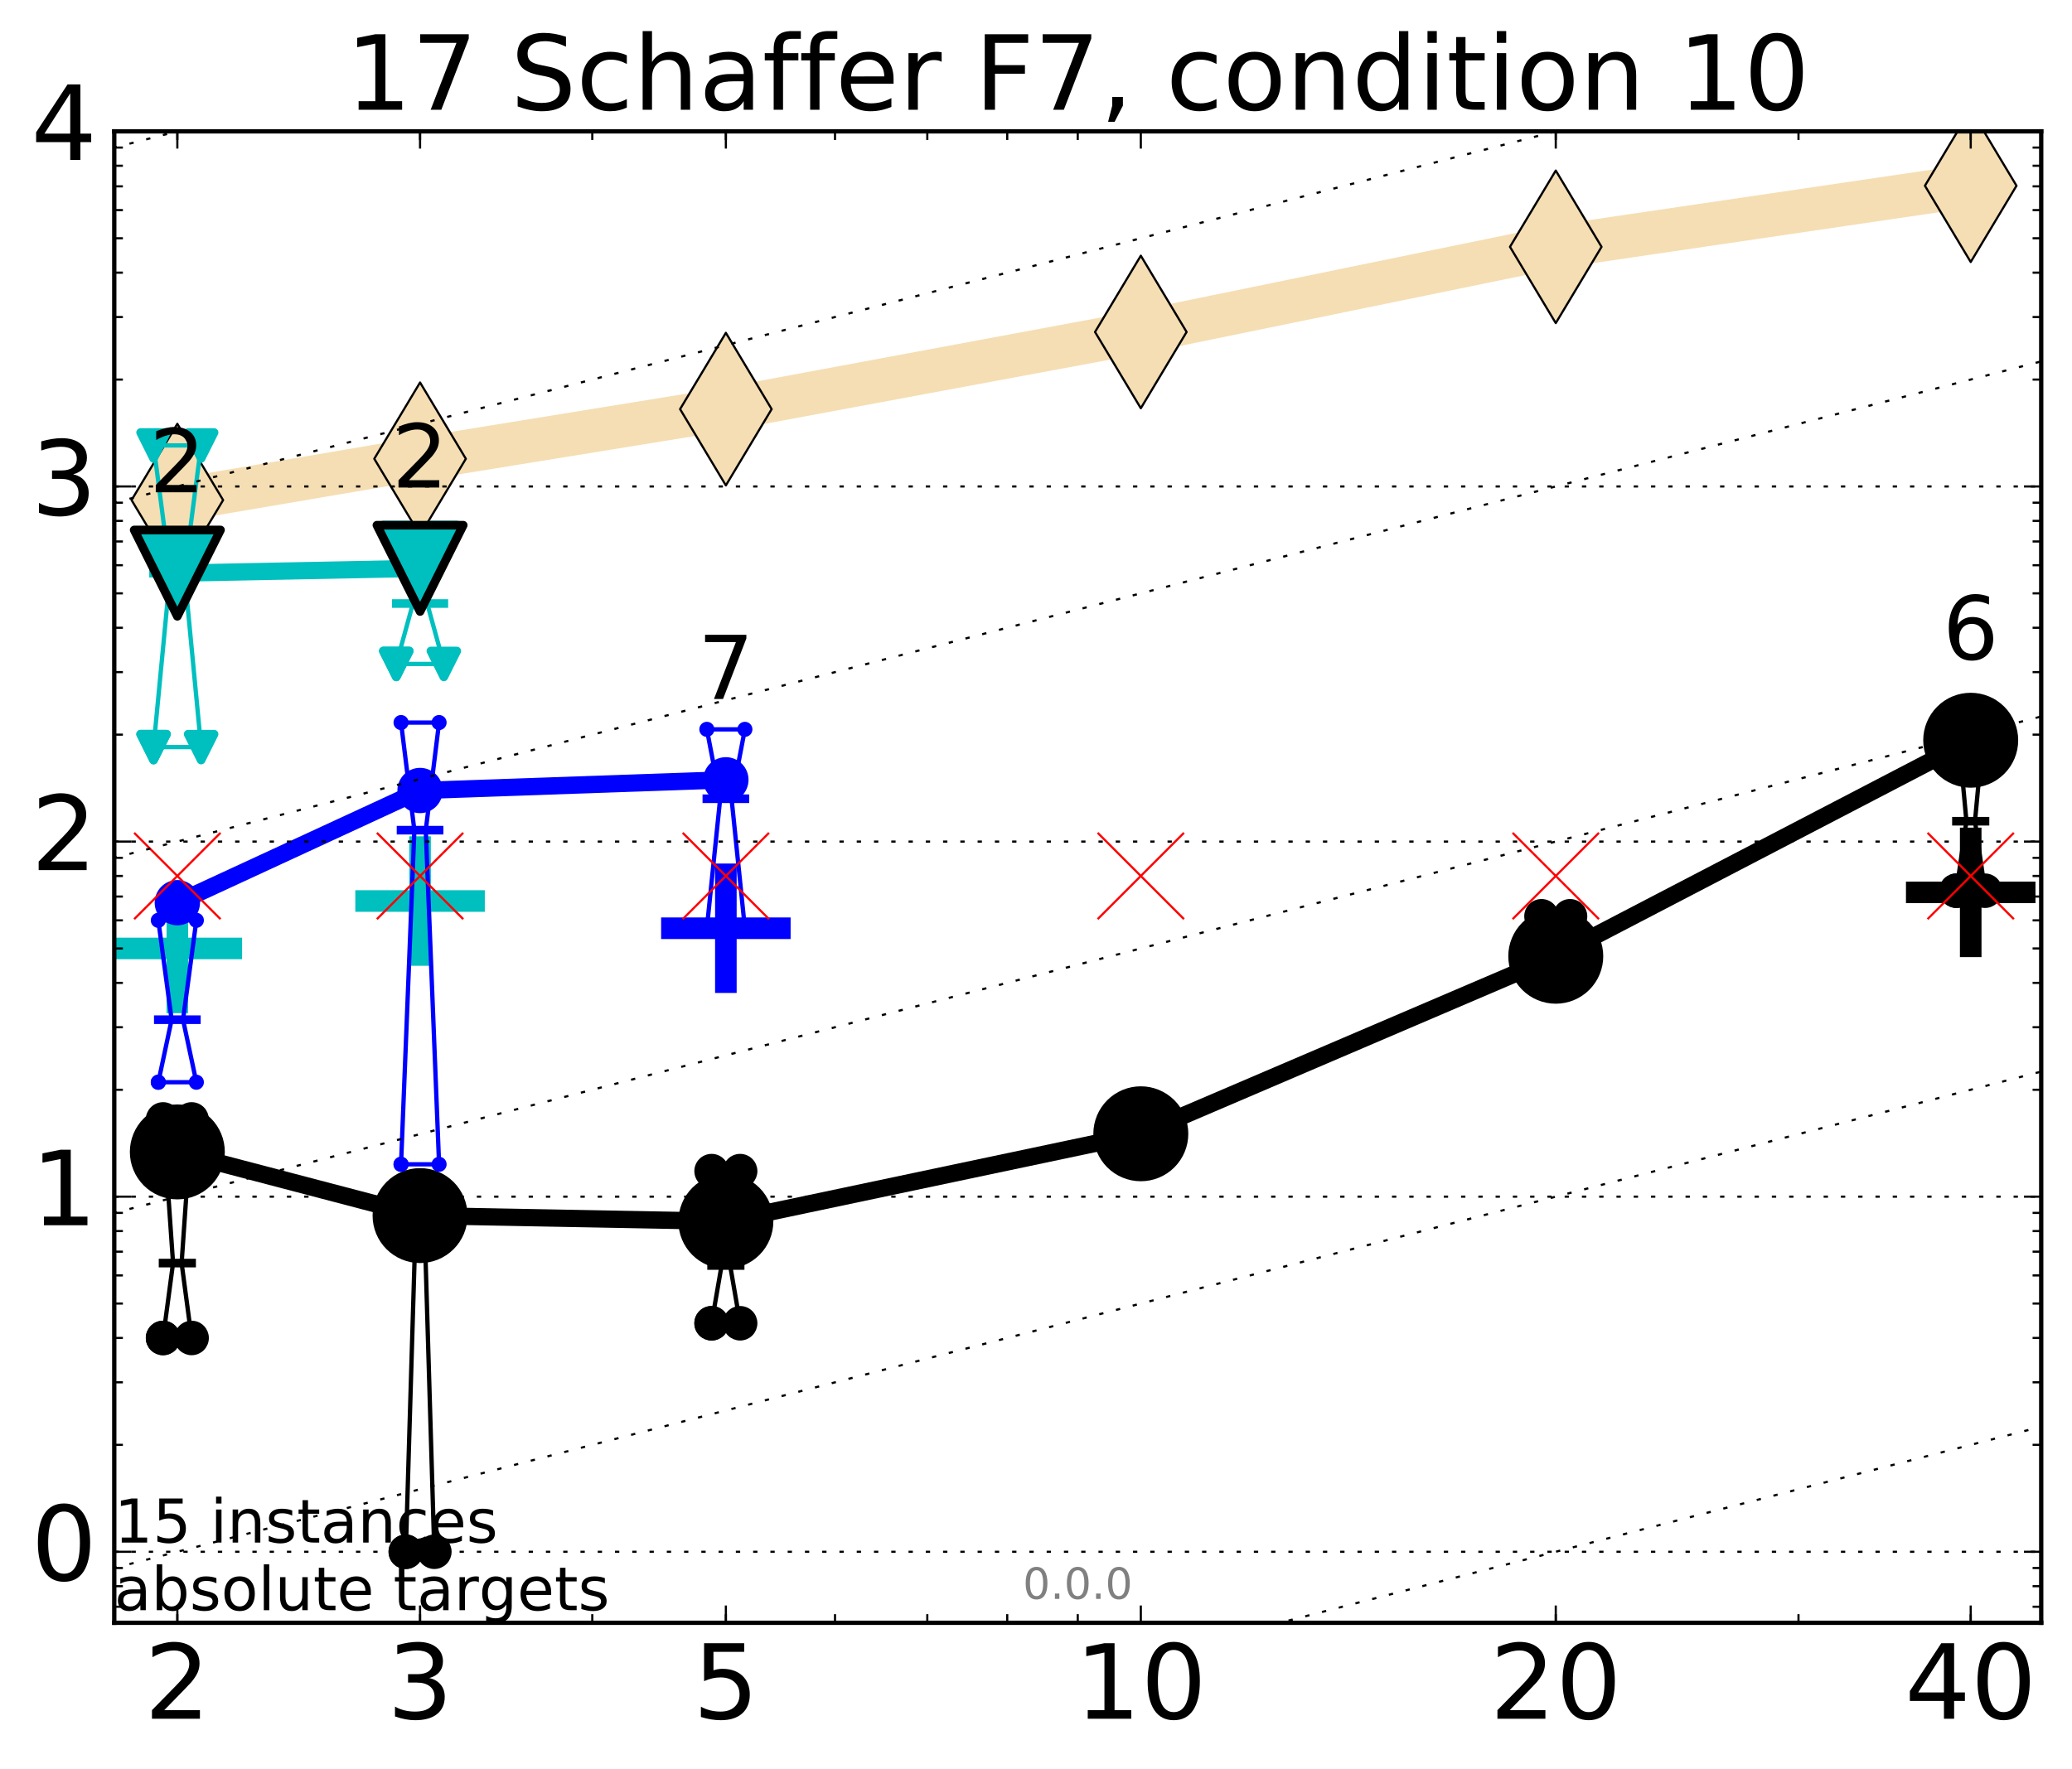 <?xml version="1.0" encoding="utf-8" standalone="no"?>
<!DOCTYPE svg PUBLIC "-//W3C//DTD SVG 1.1//EN"
  "http://www.w3.org/Graphics/SVG/1.1/DTD/svg11.dtd">
<!-- Created with matplotlib (http://matplotlib.org/) -->
<svg height="410pt" version="1.1" viewBox="0 0 480 410" width="480pt" xmlns="http://www.w3.org/2000/svg" xmlns:xlink="http://www.w3.org/1999/xlink">
 <defs>
  <style type="text/css">
*{stroke-linecap:butt;stroke-linejoin:round;stroke-miterlimit:100000;}
  </style>
 </defs>
 <g id="figure_1">
  <g id="patch_1">
   <path d="M 0 410.464 
L 480.07 410.464 
L 480.07 0 
L 0 0 
z
" style="fill:#ffffff;"/>
  </g>
  <g id="axes_1">
   <g id="patch_2">
    <path d="M 26.47 376.036 
L 472.87 376.036 
L 472.87 30.436 
L 26.47 30.436 
z
" style="fill:#ffffff;"/>
   </g>
   <g id="line2d_1">
    <path clip-path="url(#p572a9d536c)" d="M 41.082 115.883 
L 97.312 106.307 
L 168.155 94.805 
L 264.282 76.926 
L 360.409 57.198 
L 456.536 43.039 
" style="fill:none;stroke:#f5deb3;stroke-linecap:square;stroke-width:10.0;"/>
    <defs>
     <path d="M -0 17.678 
L 10.607 0 
L 0 -17.678 
L -10.607 -0 
z
" id="m66d7546ee7" style="stroke:#000000;stroke-linejoin:miter;stroke-width:0.5;"/>
    </defs>
    <g clip-path="url(#p572a9d536c)">
     <use style="fill:#f5deb3;stroke:#000000;stroke-linejoin:miter;stroke-width:0.5;" x="41.082" xlink:href="#m66d7546ee7" y="115.883"/>
     <use style="fill:#f5deb3;stroke:#000000;stroke-linejoin:miter;stroke-width:0.5;" x="97.312" xlink:href="#m66d7546ee7" y="106.307"/>
     <use style="fill:#f5deb3;stroke:#000000;stroke-linejoin:miter;stroke-width:0.5;" x="168.155" xlink:href="#m66d7546ee7" y="94.805"/>
     <use style="fill:#f5deb3;stroke:#000000;stroke-linejoin:miter;stroke-width:0.5;" x="264.282" xlink:href="#m66d7546ee7" y="76.926"/>
     <use style="fill:#f5deb3;stroke:#000000;stroke-linejoin:miter;stroke-width:0.5;" x="360.409" xlink:href="#m66d7546ee7" y="57.198"/>
     <use style="fill:#f5deb3;stroke:#000000;stroke-linejoin:miter;stroke-width:0.5;" x="456.536" xlink:href="#m66d7546ee7" y="43.039"/>
    </g>
   </g>
   <g id="line2d_2">
    <defs>
     <path d="M -15 0 
L 15 0 
M 0 15 
L 0 -15 
" id="m07b1db61d2" style="stroke:#000000;stroke-width:5.0;"/>
    </defs>
    <g clip-path="url(#p572a9d536c)">
     <use style="stroke:#000000;stroke-width:5.0;" x="456.536" xlink:href="#m07b1db61d2" y="206.784"/>
    </g>
   </g>
   <g id="line2d_3">
    <defs>
     <path d="M -15 0 
L 15 0 
M 0 15 
L 0 -15 
" id="m4362e2b89c" style="stroke:#00bfbf;stroke-width:5.0;"/>
    </defs>
    <g clip-path="url(#p572a9d536c)">
     <use style="fill:#00bfbf;stroke:#00bfbf;stroke-width:5.0;" x="41.082" xlink:href="#m4362e2b89c" y="219.778"/>
    </g>
   </g>
   <g id="line2d_4">
    <g clip-path="url(#p572a9d536c)">
     <use style="fill:#00bfbf;stroke:#00bfbf;stroke-width:5.0;" x="97.312" xlink:href="#m4362e2b89c" y="208.79"/>
    </g>
   </g>
   <g id="line2d_5">
    <defs>
     <path d="M -15 0 
L 15 0 
M 0 15 
L 0 -15 
" id="m8751f56e70" style="stroke:#0000ff;stroke-width:5.0;"/>
    </defs>
    <g clip-path="url(#p572a9d536c)">
     <use style="fill:#0000ff;stroke:#0000ff;stroke-width:5.0;" x="168.155" xlink:href="#m8751f56e70" y="215.096"/>
    </g>
   </g>
   <g id="line2d_6">
    <path clip-path="url(#p572a9d536c)" d="M 37.777 310.038 
L 40.09 292.688 
L 37.777 259.398 
L 44.386 259.398 
L 42.073 292.688 
L 44.386 310.038 
L 37.777 310.038 
" style="fill:none;stroke:#000000;stroke-linecap:square;"/>
    <defs>
     <path d="M 0 0 
C 0 0 0 0 0 0 
C 0 0 0 0 0 0 
C 0 0 0 0 0 0 
C 0 0 0 0 0 0 
C 0 0 0 0 0 0 
C 0 0 0 0 0 0 
C 0 0 0 0 0 0 
C 0 0 0 0 0 0 
z
" id="m04e89985e8" style="stroke:#000000;stroke-width:2.0;"/>
    </defs>
    <g clip-path="url(#p572a9d536c)">
     <use style="stroke:#000000;stroke-width:2.0;" x="37.777" xlink:href="#m04e89985e8" y="310.038"/>
     <use style="stroke:#000000;stroke-width:2.0;" x="40.09" xlink:href="#m04e89985e8" y="292.688"/>
     <use style="stroke:#000000;stroke-width:2.0;" x="37.777" xlink:href="#m04e89985e8" y="259.398"/>
     <use style="stroke:#000000;stroke-width:2.0;" x="44.386" xlink:href="#m04e89985e8" y="259.398"/>
     <use style="stroke:#000000;stroke-width:2.0;" x="42.073" xlink:href="#m04e89985e8" y="292.688"/>
     <use style="stroke:#000000;stroke-width:2.0;" x="44.386" xlink:href="#m04e89985e8" y="310.038"/>
     <use style="stroke:#000000;stroke-width:2.0;" x="37.777" xlink:href="#m04e89985e8" y="310.038"/>
    </g>
   </g>
   <g id="line2d_7">
    <path clip-path="url(#p572a9d536c)" d="M 37.777 310.038 
L 44.386 310.038 
L 44.386 259.398 
L 37.777 259.398 
L 37.777 310.038 
" style="fill:none;"/>
    <defs>
     <path d="M 0 3 
C 0.796 3 1.559 2.684 2.121 2.121 
C 2.684 1.559 3 0.796 3 0 
C 3 -0.796 2.684 -1.559 2.121 -2.121 
C 1.559 -2.684 0.796 -3 0 -3 
C -0.796 -3 -1.559 -2.684 -2.121 -2.121 
C -2.684 -1.559 -3 -0.796 -3 0 
C -3 0.796 -2.684 1.559 -2.121 2.121 
C -1.559 2.684 -0.796 3 0 3 
z
" id="m3a0b32ed4a" style="stroke:#000000;stroke-width:2.0;"/>
    </defs>
    <g clip-path="url(#p572a9d536c)">
     <use style="stroke:#000000;stroke-width:2.0;" x="37.777" xlink:href="#m3a0b32ed4a" y="310.038"/>
     <use style="stroke:#000000;stroke-width:2.0;" x="44.386" xlink:href="#m3a0b32ed4a" y="310.038"/>
     <use style="stroke:#000000;stroke-width:2.0;" x="44.386" xlink:href="#m3a0b32ed4a" y="259.398"/>
     <use style="stroke:#000000;stroke-width:2.0;" x="37.777" xlink:href="#m3a0b32ed4a" y="259.398"/>
     <use style="stroke:#000000;stroke-width:2.0;" x="37.777" xlink:href="#m3a0b32ed4a" y="310.038"/>
    </g>
   </g>
   <g id="line2d_8">
    <path clip-path="url(#p572a9d536c)" d="M 37.777 292.688 
L 44.386 292.688 
" style="fill:none;stroke:#000000;stroke-linecap:square;stroke-width:2.0;"/>
    <g clip-path="url(#p572a9d536c)">
     <use style="stroke:#000000;stroke-width:2.0;" x="37.777" xlink:href="#m04e89985e8" y="292.688"/>
     <use style="stroke:#000000;stroke-width:2.0;" x="44.386" xlink:href="#m04e89985e8" y="292.688"/>
    </g>
   </g>
   <g id="line2d_9">
    <path clip-path="url(#p572a9d536c)" d="M 94.008 359.579 
L 96.321 282.407 
L 94.008 279.759 
L 100.617 279.759 
L 98.304 282.407 
L 100.617 359.579 
L 94.008 359.579 
" style="fill:none;stroke:#000000;stroke-linecap:square;"/>
    <g clip-path="url(#p572a9d536c)">
     <use style="stroke:#000000;stroke-width:2.0;" x="94.008" xlink:href="#m04e89985e8" y="359.579"/>
     <use style="stroke:#000000;stroke-width:2.0;" x="96.321" xlink:href="#m04e89985e8" y="282.407"/>
     <use style="stroke:#000000;stroke-width:2.0;" x="94.008" xlink:href="#m04e89985e8" y="279.759"/>
     <use style="stroke:#000000;stroke-width:2.0;" x="100.617" xlink:href="#m04e89985e8" y="279.759"/>
     <use style="stroke:#000000;stroke-width:2.0;" x="98.304" xlink:href="#m04e89985e8" y="282.407"/>
     <use style="stroke:#000000;stroke-width:2.0;" x="100.617" xlink:href="#m04e89985e8" y="359.579"/>
     <use style="stroke:#000000;stroke-width:2.0;" x="94.008" xlink:href="#m04e89985e8" y="359.579"/>
    </g>
   </g>
   <g id="line2d_10">
    <path clip-path="url(#p572a9d536c)" d="M 94.008 359.579 
L 100.617 359.579 
L 100.617 279.759 
L 94.008 279.759 
L 94.008 359.579 
" style="fill:none;"/>
    <g clip-path="url(#p572a9d536c)">
     <use style="stroke:#000000;stroke-width:2.0;" x="94.008" xlink:href="#m3a0b32ed4a" y="359.579"/>
     <use style="stroke:#000000;stroke-width:2.0;" x="100.617" xlink:href="#m3a0b32ed4a" y="359.579"/>
     <use style="stroke:#000000;stroke-width:2.0;" x="100.617" xlink:href="#m3a0b32ed4a" y="279.759"/>
     <use style="stroke:#000000;stroke-width:2.0;" x="94.008" xlink:href="#m3a0b32ed4a" y="279.759"/>
     <use style="stroke:#000000;stroke-width:2.0;" x="94.008" xlink:href="#m3a0b32ed4a" y="359.579"/>
    </g>
   </g>
   <g id="line2d_11">
    <path clip-path="url(#p572a9d536c)" d="M 94.008 282.407 
L 100.617 282.407 
" style="fill:none;stroke:#000000;stroke-linecap:square;stroke-width:2.0;"/>
    <g clip-path="url(#p572a9d536c)">
     <use style="stroke:#000000;stroke-width:2.0;" x="94.008" xlink:href="#m04e89985e8" y="282.407"/>
     <use style="stroke:#000000;stroke-width:2.0;" x="100.617" xlink:href="#m04e89985e8" y="282.407"/>
    </g>
   </g>
   <g id="line2d_12">
    <path clip-path="url(#p572a9d536c)" d="M 164.85 306.632 
L 167.163 293.242 
L 164.85 271.379 
L 171.459 271.379 
L 169.146 293.242 
L 171.459 306.632 
L 164.85 306.632 
" style="fill:none;stroke:#000000;stroke-linecap:square;"/>
    <g clip-path="url(#p572a9d536c)">
     <use style="stroke:#000000;stroke-width:2.0;" x="164.85" xlink:href="#m04e89985e8" y="306.632"/>
     <use style="stroke:#000000;stroke-width:2.0;" x="167.163" xlink:href="#m04e89985e8" y="293.242"/>
     <use style="stroke:#000000;stroke-width:2.0;" x="164.85" xlink:href="#m04e89985e8" y="271.379"/>
     <use style="stroke:#000000;stroke-width:2.0;" x="171.459" xlink:href="#m04e89985e8" y="271.379"/>
     <use style="stroke:#000000;stroke-width:2.0;" x="169.146" xlink:href="#m04e89985e8" y="293.242"/>
     <use style="stroke:#000000;stroke-width:2.0;" x="171.459" xlink:href="#m04e89985e8" y="306.632"/>
     <use style="stroke:#000000;stroke-width:2.0;" x="164.85" xlink:href="#m04e89985e8" y="306.632"/>
    </g>
   </g>
   <g id="line2d_13">
    <path clip-path="url(#p572a9d536c)" d="M 164.85 306.632 
L 171.459 306.632 
L 171.459 271.379 
L 164.85 271.379 
L 164.85 306.632 
" style="fill:none;"/>
    <g clip-path="url(#p572a9d536c)">
     <use style="stroke:#000000;stroke-width:2.0;" x="164.85" xlink:href="#m3a0b32ed4a" y="306.632"/>
     <use style="stroke:#000000;stroke-width:2.0;" x="171.459" xlink:href="#m3a0b32ed4a" y="306.632"/>
     <use style="stroke:#000000;stroke-width:2.0;" x="171.459" xlink:href="#m3a0b32ed4a" y="271.379"/>
     <use style="stroke:#000000;stroke-width:2.0;" x="164.85" xlink:href="#m3a0b32ed4a" y="271.379"/>
     <use style="stroke:#000000;stroke-width:2.0;" x="164.85" xlink:href="#m3a0b32ed4a" y="306.632"/>
    </g>
   </g>
   <g id="line2d_14">
    <path clip-path="url(#p572a9d536c)" d="M 164.85 293.242 
L 171.459 293.242 
" style="fill:none;stroke:#000000;stroke-linecap:square;stroke-width:2.0;"/>
    <g clip-path="url(#p572a9d536c)">
     <use style="stroke:#000000;stroke-width:2.0;" x="164.85" xlink:href="#m04e89985e8" y="293.242"/>
     <use style="stroke:#000000;stroke-width:2.0;" x="171.459" xlink:href="#m04e89985e8" y="293.242"/>
    </g>
   </g>
   <g id="line2d_15">
    <path clip-path="url(#p572a9d536c)" d="M 260.977 262.566 
L 263.29 261.632 
L 260.977 257.706 
L 267.586 257.706 
L 265.273 261.632 
L 267.586 262.566 
L 260.977 262.566 
" style="fill:none;stroke:#000000;stroke-linecap:square;"/>
    <g clip-path="url(#p572a9d536c)">
     <use style="stroke:#000000;stroke-width:2.0;" x="260.977" xlink:href="#m04e89985e8" y="262.566"/>
     <use style="stroke:#000000;stroke-width:2.0;" x="263.29" xlink:href="#m04e89985e8" y="261.632"/>
     <use style="stroke:#000000;stroke-width:2.0;" x="260.977" xlink:href="#m04e89985e8" y="257.706"/>
     <use style="stroke:#000000;stroke-width:2.0;" x="267.586" xlink:href="#m04e89985e8" y="257.706"/>
     <use style="stroke:#000000;stroke-width:2.0;" x="265.273" xlink:href="#m04e89985e8" y="261.632"/>
     <use style="stroke:#000000;stroke-width:2.0;" x="267.586" xlink:href="#m04e89985e8" y="262.566"/>
     <use style="stroke:#000000;stroke-width:2.0;" x="260.977" xlink:href="#m04e89985e8" y="262.566"/>
    </g>
   </g>
   <g id="line2d_16">
    <path clip-path="url(#p572a9d536c)" d="M 260.977 262.566 
L 267.586 262.566 
L 267.586 257.706 
L 260.977 257.706 
L 260.977 262.566 
" style="fill:none;"/>
    <g clip-path="url(#p572a9d536c)">
     <use style="stroke:#000000;stroke-width:2.0;" x="260.977" xlink:href="#m3a0b32ed4a" y="262.566"/>
     <use style="stroke:#000000;stroke-width:2.0;" x="267.586" xlink:href="#m3a0b32ed4a" y="262.566"/>
     <use style="stroke:#000000;stroke-width:2.0;" x="267.586" xlink:href="#m3a0b32ed4a" y="257.706"/>
     <use style="stroke:#000000;stroke-width:2.0;" x="260.977" xlink:href="#m3a0b32ed4a" y="257.706"/>
     <use style="stroke:#000000;stroke-width:2.0;" x="260.977" xlink:href="#m3a0b32ed4a" y="262.566"/>
    </g>
   </g>
   <g id="line2d_17">
    <path clip-path="url(#p572a9d536c)" d="M 260.977 261.632 
L 267.586 261.632 
" style="fill:none;stroke:#000000;stroke-linecap:square;stroke-width:2.0;"/>
    <g clip-path="url(#p572a9d536c)">
     <use style="stroke:#000000;stroke-width:2.0;" x="260.977" xlink:href="#m04e89985e8" y="261.632"/>
     <use style="stroke:#000000;stroke-width:2.0;" x="267.586" xlink:href="#m04e89985e8" y="261.632"/>
    </g>
   </g>
   <g id="line2d_18">
    <path clip-path="url(#p572a9d536c)" d="M 357.104 219.458 
L 359.417 213.487 
L 357.104 212.322 
L 363.713 212.322 
L 361.4 213.487 
L 363.713 219.458 
L 357.104 219.458 
" style="fill:none;stroke:#000000;stroke-linecap:square;"/>
    <g clip-path="url(#p572a9d536c)">
     <use style="stroke:#000000;stroke-width:2.0;" x="357.104" xlink:href="#m04e89985e8" y="219.458"/>
     <use style="stroke:#000000;stroke-width:2.0;" x="359.417" xlink:href="#m04e89985e8" y="213.487"/>
     <use style="stroke:#000000;stroke-width:2.0;" x="357.104" xlink:href="#m04e89985e8" y="212.322"/>
     <use style="stroke:#000000;stroke-width:2.0;" x="363.713" xlink:href="#m04e89985e8" y="212.322"/>
     <use style="stroke:#000000;stroke-width:2.0;" x="361.4" xlink:href="#m04e89985e8" y="213.487"/>
     <use style="stroke:#000000;stroke-width:2.0;" x="363.713" xlink:href="#m04e89985e8" y="219.458"/>
     <use style="stroke:#000000;stroke-width:2.0;" x="357.104" xlink:href="#m04e89985e8" y="219.458"/>
    </g>
   </g>
   <g id="line2d_19">
    <path clip-path="url(#p572a9d536c)" d="M 357.104 219.458 
L 363.713 219.458 
L 363.713 212.322 
L 357.104 212.322 
L 357.104 219.458 
" style="fill:none;"/>
    <g clip-path="url(#p572a9d536c)">
     <use style="stroke:#000000;stroke-width:2.0;" x="357.104" xlink:href="#m3a0b32ed4a" y="219.458"/>
     <use style="stroke:#000000;stroke-width:2.0;" x="363.713" xlink:href="#m3a0b32ed4a" y="219.458"/>
     <use style="stroke:#000000;stroke-width:2.0;" x="363.713" xlink:href="#m3a0b32ed4a" y="212.322"/>
     <use style="stroke:#000000;stroke-width:2.0;" x="357.104" xlink:href="#m3a0b32ed4a" y="212.322"/>
     <use style="stroke:#000000;stroke-width:2.0;" x="357.104" xlink:href="#m3a0b32ed4a" y="219.458"/>
    </g>
   </g>
   <g id="line2d_20">
    <path clip-path="url(#p572a9d536c)" d="M 357.104 213.487 
L 363.713 213.487 
" style="fill:none;stroke:#000000;stroke-linecap:square;stroke-width:2.0;"/>
    <g clip-path="url(#p572a9d536c)">
     <use style="stroke:#000000;stroke-width:2.0;" x="357.104" xlink:href="#m04e89985e8" y="213.487"/>
     <use style="stroke:#000000;stroke-width:2.0;" x="363.713" xlink:href="#m04e89985e8" y="213.487"/>
    </g>
   </g>
   <g id="line2d_21">
    <path clip-path="url(#p572a9d536c)" d="M 453.231 206.401 
L 455.544 190.294 
L 453.231 165.453 
L 459.84 165.453 
L 457.527 190.294 
L 459.84 206.401 
L 453.231 206.401 
" style="fill:none;stroke:#000000;stroke-linecap:square;"/>
    <g clip-path="url(#p572a9d536c)">
     <use style="stroke:#000000;stroke-width:2.0;" x="453.231" xlink:href="#m04e89985e8" y="206.401"/>
     <use style="stroke:#000000;stroke-width:2.0;" x="455.544" xlink:href="#m04e89985e8" y="190.294"/>
     <use style="stroke:#000000;stroke-width:2.0;" x="453.231" xlink:href="#m04e89985e8" y="165.453"/>
     <use style="stroke:#000000;stroke-width:2.0;" x="459.84" xlink:href="#m04e89985e8" y="165.453"/>
     <use style="stroke:#000000;stroke-width:2.0;" x="457.527" xlink:href="#m04e89985e8" y="190.294"/>
     <use style="stroke:#000000;stroke-width:2.0;" x="459.84" xlink:href="#m04e89985e8" y="206.401"/>
     <use style="stroke:#000000;stroke-width:2.0;" x="453.231" xlink:href="#m04e89985e8" y="206.401"/>
    </g>
   </g>
   <g id="line2d_22">
    <path clip-path="url(#p572a9d536c)" d="M 453.231 206.401 
L 459.84 206.401 
L 459.84 165.453 
L 453.231 165.453 
L 453.231 206.401 
" style="fill:none;"/>
    <g clip-path="url(#p572a9d536c)">
     <use style="stroke:#000000;stroke-width:2.0;" x="453.231" xlink:href="#m3a0b32ed4a" y="206.401"/>
     <use style="stroke:#000000;stroke-width:2.0;" x="459.84" xlink:href="#m3a0b32ed4a" y="206.401"/>
     <use style="stroke:#000000;stroke-width:2.0;" x="459.84" xlink:href="#m3a0b32ed4a" y="165.453"/>
     <use style="stroke:#000000;stroke-width:2.0;" x="453.231" xlink:href="#m3a0b32ed4a" y="165.453"/>
     <use style="stroke:#000000;stroke-width:2.0;" x="453.231" xlink:href="#m3a0b32ed4a" y="206.401"/>
    </g>
   </g>
   <g id="line2d_23">
    <path clip-path="url(#p572a9d536c)" d="M 453.231 190.294 
L 459.84 190.294 
" style="fill:none;stroke:#000000;stroke-linecap:square;stroke-width:2.0;"/>
    <g clip-path="url(#p572a9d536c)">
     <use style="stroke:#000000;stroke-width:2.0;" x="453.231" xlink:href="#m04e89985e8" y="190.294"/>
     <use style="stroke:#000000;stroke-width:2.0;" x="459.84" xlink:href="#m04e89985e8" y="190.294"/>
    </g>
   </g>
   <g id="line2d_24">
    <path clip-path="url(#p572a9d536c)" d="M 41.082 266.924 
L 97.312 281.682 
" style="fill:none;stroke:#000000;stroke-linecap:square;stroke-width:4.0;"/>
    <g clip-path="url(#p572a9d536c)">
     <use style="stroke:#000000;stroke-width:2.0;" x="41.082" xlink:href="#m04e89985e8" y="266.924"/>
     <use style="stroke:#000000;stroke-width:2.0;" x="97.312" xlink:href="#m04e89985e8" y="281.682"/>
    </g>
   </g>
   <g id="line2d_25">
    <path clip-path="url(#p572a9d536c)" d="M 97.312 281.682 
L 168.155 283.017 
" style="fill:none;stroke:#000000;stroke-linecap:square;stroke-width:4.0;"/>
    <g clip-path="url(#p572a9d536c)">
     <use style="stroke:#000000;stroke-width:2.0;" x="97.312" xlink:href="#m04e89985e8" y="281.682"/>
     <use style="stroke:#000000;stroke-width:2.0;" x="168.155" xlink:href="#m04e89985e8" y="283.017"/>
    </g>
   </g>
   <g id="line2d_26">
    <path clip-path="url(#p572a9d536c)" d="M 168.155 283.017 
L 264.282 262.724 
" style="fill:none;stroke:#000000;stroke-linecap:square;stroke-width:4.0;"/>
    <g clip-path="url(#p572a9d536c)">
     <use style="stroke:#000000;stroke-width:2.0;" x="168.155" xlink:href="#m04e89985e8" y="283.017"/>
     <use style="stroke:#000000;stroke-width:2.0;" x="264.282" xlink:href="#m04e89985e8" y="262.724"/>
    </g>
   </g>
   <g id="line2d_27">
    <path clip-path="url(#p572a9d536c)" d="M 264.282 262.724 
L 360.409 221.584 
" style="fill:none;stroke:#000000;stroke-linecap:square;stroke-width:4.0;"/>
    <g clip-path="url(#p572a9d536c)">
     <use style="stroke:#000000;stroke-width:2.0;" x="264.282" xlink:href="#m04e89985e8" y="262.724"/>
     <use style="stroke:#000000;stroke-width:2.0;" x="360.409" xlink:href="#m04e89985e8" y="221.584"/>
    </g>
   </g>
   <g id="line2d_28">
    <path clip-path="url(#p572a9d536c)" d="M 360.409 221.584 
L 456.536 171.534 
" style="fill:none;stroke:#000000;stroke-linecap:square;stroke-width:4.0;"/>
    <g clip-path="url(#p572a9d536c)">
     <use style="stroke:#000000;stroke-width:2.0;" x="360.409" xlink:href="#m04e89985e8" y="221.584"/>
     <use style="stroke:#000000;stroke-width:2.0;" x="456.536" xlink:href="#m04e89985e8" y="171.534"/>
    </g>
   </g>
   <g id="line2d_29">
    <path clip-path="url(#p572a9d536c)" d="M 41.082 266.924 
L 97.312 281.682 
L 168.155 283.017 
L 264.282 262.724 
L 360.409 221.584 
L 456.536 171.534 
" style="fill:none;"/>
    <defs>
     <path d="M 0 10 
C 2.652 10 5.196 8.946 7.071 7.071 
C 8.946 5.196 10 2.652 10 0 
C 10 -2.652 8.946 -5.196 7.071 -7.071 
C 5.196 -8.946 2.652 -10 0 -10 
C -2.652 -10 -5.196 -8.946 -7.071 -7.071 
C -8.946 -5.196 -10 -2.652 -10 0 
C -10 2.652 -8.946 5.196 -7.071 7.071 
C -5.196 8.946 -2.652 10 0 10 
z
" id="ma9b1e4b594" style="stroke:#000000;stroke-width:2.0;"/>
    </defs>
    <g clip-path="url(#p572a9d536c)">
     <use style="stroke:#000000;stroke-width:2.0;" x="41.082" xlink:href="#ma9b1e4b594" y="266.924"/>
     <use style="stroke:#000000;stroke-width:2.0;" x="97.312" xlink:href="#ma9b1e4b594" y="281.682"/>
     <use style="stroke:#000000;stroke-width:2.0;" x="168.155" xlink:href="#ma9b1e4b594" y="283.017"/>
     <use style="stroke:#000000;stroke-width:2.0;" x="264.282" xlink:href="#ma9b1e4b594" y="262.724"/>
     <use style="stroke:#000000;stroke-width:2.0;" x="360.409" xlink:href="#ma9b1e4b594" y="221.584"/>
     <use style="stroke:#000000;stroke-width:2.0;" x="456.536" xlink:href="#ma9b1e4b594" y="171.534"/>
    </g>
   </g>
   <g id="line2d_30">
    <path clip-path="url(#p572a9d536c)" d="M 36.676 250.779 
L 39.76 236.29 
L 36.676 213.263 
L 45.488 213.263 
L 42.403 236.29 
L 45.488 250.779 
L 36.676 250.779 
" style="fill:none;stroke:#0000ff;stroke-linecap:square;"/>
    <defs>
     <path d="M 0 0 
C 0 0 0 0 0 0 
C 0 0 0 0 0 0 
C 0 0 0 0 0 0 
C 0 0 0 0 0 0 
C 0 0 0 0 0 0 
C 0 0 0 0 0 0 
C 0 0 0 0 0 0 
C 0 0 0 0 0 0 
z
" id="m6cb61f0dd2" style="stroke:#0000ff;stroke-width:0.5;"/>
    </defs>
    <g clip-path="url(#p572a9d536c)">
     <use style="fill:#0000ff;stroke:#0000ff;stroke-width:0.5;" x="36.676" xlink:href="#m6cb61f0dd2" y="250.779"/>
     <use style="fill:#0000ff;stroke:#0000ff;stroke-width:0.5;" x="39.76" xlink:href="#m6cb61f0dd2" y="236.29"/>
     <use style="fill:#0000ff;stroke:#0000ff;stroke-width:0.5;" x="36.676" xlink:href="#m6cb61f0dd2" y="213.263"/>
     <use style="fill:#0000ff;stroke:#0000ff;stroke-width:0.5;" x="45.488" xlink:href="#m6cb61f0dd2" y="213.263"/>
     <use style="fill:#0000ff;stroke:#0000ff;stroke-width:0.5;" x="42.403" xlink:href="#m6cb61f0dd2" y="236.29"/>
     <use style="fill:#0000ff;stroke:#0000ff;stroke-width:0.5;" x="45.488" xlink:href="#m6cb61f0dd2" y="250.779"/>
     <use style="fill:#0000ff;stroke:#0000ff;stroke-width:0.5;" x="36.676" xlink:href="#m6cb61f0dd2" y="250.779"/>
    </g>
   </g>
   <g id="line2d_31">
    <path clip-path="url(#p572a9d536c)" d="M 36.676 250.779 
L 45.488 250.779 
L 45.488 213.263 
L 36.676 213.263 
L 36.676 250.779 
" style="fill:none;"/>
    <defs>
     <path d="M 0 1.5 
C 0.398 1.5 0.779 1.342 1.061 1.061 
C 1.342 0.779 1.5 0.398 1.5 0 
C 1.5 -0.398 1.342 -0.779 1.061 -1.061 
C 0.779 -1.342 0.398 -1.5 0 -1.5 
C -0.398 -1.5 -0.779 -1.342 -1.061 -1.061 
C -1.342 -0.779 -1.5 -0.398 -1.5 0 
C -1.5 0.398 -1.342 0.779 -1.061 1.061 
C -0.779 1.342 -0.398 1.5 0 1.5 
z
" id="m4d0c871931" style="stroke:#0000ff;stroke-width:0.5;"/>
    </defs>
    <g clip-path="url(#p572a9d536c)">
     <use style="fill:#0000ff;stroke:#0000ff;stroke-width:0.5;" x="36.676" xlink:href="#m4d0c871931" y="250.779"/>
     <use style="fill:#0000ff;stroke:#0000ff;stroke-width:0.5;" x="45.488" xlink:href="#m4d0c871931" y="250.779"/>
     <use style="fill:#0000ff;stroke:#0000ff;stroke-width:0.5;" x="45.488" xlink:href="#m4d0c871931" y="213.263"/>
     <use style="fill:#0000ff;stroke:#0000ff;stroke-width:0.5;" x="36.676" xlink:href="#m4d0c871931" y="213.263"/>
     <use style="fill:#0000ff;stroke:#0000ff;stroke-width:0.5;" x="36.676" xlink:href="#m4d0c871931" y="250.779"/>
    </g>
   </g>
   <g id="line2d_32">
    <path clip-path="url(#p572a9d536c)" d="M 36.676 236.29 
L 45.488 236.29 
" style="fill:none;stroke:#0000ff;stroke-linecap:square;stroke-width:2.0;"/>
    <g clip-path="url(#p572a9d536c)">
     <use style="fill:#0000ff;stroke:#0000ff;stroke-width:0.5;" x="36.676" xlink:href="#m6cb61f0dd2" y="236.29"/>
     <use style="fill:#0000ff;stroke:#0000ff;stroke-width:0.5;" x="45.488" xlink:href="#m6cb61f0dd2" y="236.29"/>
    </g>
   </g>
   <g id="line2d_33">
    <path clip-path="url(#p572a9d536c)" d="M 92.906 269.799 
L 95.991 192.368 
L 92.906 167.432 
L 101.718 167.432 
L 98.634 192.368 
L 101.718 269.799 
L 92.906 269.799 
" style="fill:none;stroke:#0000ff;stroke-linecap:square;"/>
    <g clip-path="url(#p572a9d536c)">
     <use style="fill:#0000ff;stroke:#0000ff;stroke-width:0.5;" x="92.906" xlink:href="#m6cb61f0dd2" y="269.799"/>
     <use style="fill:#0000ff;stroke:#0000ff;stroke-width:0.5;" x="95.991" xlink:href="#m6cb61f0dd2" y="192.368"/>
     <use style="fill:#0000ff;stroke:#0000ff;stroke-width:0.5;" x="92.906" xlink:href="#m6cb61f0dd2" y="167.432"/>
     <use style="fill:#0000ff;stroke:#0000ff;stroke-width:0.5;" x="101.718" xlink:href="#m6cb61f0dd2" y="167.432"/>
     <use style="fill:#0000ff;stroke:#0000ff;stroke-width:0.5;" x="98.634" xlink:href="#m6cb61f0dd2" y="192.368"/>
     <use style="fill:#0000ff;stroke:#0000ff;stroke-width:0.5;" x="101.718" xlink:href="#m6cb61f0dd2" y="269.799"/>
     <use style="fill:#0000ff;stroke:#0000ff;stroke-width:0.5;" x="92.906" xlink:href="#m6cb61f0dd2" y="269.799"/>
    </g>
   </g>
   <g id="line2d_34">
    <path clip-path="url(#p572a9d536c)" d="M 92.906 269.799 
L 101.718 269.799 
L 101.718 167.432 
L 92.906 167.432 
L 92.906 269.799 
" style="fill:none;"/>
    <g clip-path="url(#p572a9d536c)">
     <use style="fill:#0000ff;stroke:#0000ff;stroke-width:0.5;" x="92.906" xlink:href="#m4d0c871931" y="269.799"/>
     <use style="fill:#0000ff;stroke:#0000ff;stroke-width:0.5;" x="101.718" xlink:href="#m4d0c871931" y="269.799"/>
     <use style="fill:#0000ff;stroke:#0000ff;stroke-width:0.5;" x="101.718" xlink:href="#m4d0c871931" y="167.432"/>
     <use style="fill:#0000ff;stroke:#0000ff;stroke-width:0.5;" x="92.906" xlink:href="#m4d0c871931" y="167.432"/>
     <use style="fill:#0000ff;stroke:#0000ff;stroke-width:0.5;" x="92.906" xlink:href="#m4d0c871931" y="269.799"/>
    </g>
   </g>
   <g id="line2d_35">
    <path clip-path="url(#p572a9d536c)" d="M 92.906 192.368 
L 101.718 192.368 
" style="fill:none;stroke:#0000ff;stroke-linecap:square;stroke-width:2.0;"/>
    <g clip-path="url(#p572a9d536c)">
     <use style="fill:#0000ff;stroke:#0000ff;stroke-width:0.5;" x="92.906" xlink:href="#m6cb61f0dd2" y="192.368"/>
     <use style="fill:#0000ff;stroke:#0000ff;stroke-width:0.5;" x="101.718" xlink:href="#m6cb61f0dd2" y="192.368"/>
    </g>
   </g>
   <g id="line2d_36">
    <path clip-path="url(#p572a9d536c)" d="M 163.749 215.096 
L 166.833 185.086 
L 163.749 169.008 
L 172.561 169.008 
L 169.476 185.086 
L 172.561 215.096 
L 163.749 215.096 
" style="fill:none;stroke:#0000ff;stroke-linecap:square;"/>
    <g clip-path="url(#p572a9d536c)">
     <use style="fill:#0000ff;stroke:#0000ff;stroke-width:0.5;" x="163.749" xlink:href="#m6cb61f0dd2" y="215.096"/>
     <use style="fill:#0000ff;stroke:#0000ff;stroke-width:0.5;" x="166.833" xlink:href="#m6cb61f0dd2" y="185.086"/>
     <use style="fill:#0000ff;stroke:#0000ff;stroke-width:0.5;" x="163.749" xlink:href="#m6cb61f0dd2" y="169.008"/>
     <use style="fill:#0000ff;stroke:#0000ff;stroke-width:0.5;" x="172.561" xlink:href="#m6cb61f0dd2" y="169.008"/>
     <use style="fill:#0000ff;stroke:#0000ff;stroke-width:0.5;" x="169.476" xlink:href="#m6cb61f0dd2" y="185.086"/>
     <use style="fill:#0000ff;stroke:#0000ff;stroke-width:0.5;" x="172.561" xlink:href="#m6cb61f0dd2" y="215.096"/>
     <use style="fill:#0000ff;stroke:#0000ff;stroke-width:0.5;" x="163.749" xlink:href="#m6cb61f0dd2" y="215.096"/>
    </g>
   </g>
   <g id="line2d_37">
    <path clip-path="url(#p572a9d536c)" d="M 163.749 215.096 
L 172.561 215.096 
L 172.561 169.008 
L 163.749 169.008 
L 163.749 215.096 
" style="fill:none;"/>
    <g clip-path="url(#p572a9d536c)">
     <use style="fill:#0000ff;stroke:#0000ff;stroke-width:0.5;" x="163.749" xlink:href="#m4d0c871931" y="215.096"/>
     <use style="fill:#0000ff;stroke:#0000ff;stroke-width:0.5;" x="172.561" xlink:href="#m4d0c871931" y="215.096"/>
     <use style="fill:#0000ff;stroke:#0000ff;stroke-width:0.5;" x="172.561" xlink:href="#m4d0c871931" y="169.008"/>
     <use style="fill:#0000ff;stroke:#0000ff;stroke-width:0.5;" x="163.749" xlink:href="#m4d0c871931" y="169.008"/>
     <use style="fill:#0000ff;stroke:#0000ff;stroke-width:0.5;" x="163.749" xlink:href="#m4d0c871931" y="215.096"/>
    </g>
   </g>
   <g id="line2d_38">
    <path clip-path="url(#p572a9d536c)" d="M 163.749 185.086 
L 172.561 185.086 
" style="fill:none;stroke:#0000ff;stroke-linecap:square;stroke-width:2.0;"/>
    <g clip-path="url(#p572a9d536c)">
     <use style="fill:#0000ff;stroke:#0000ff;stroke-width:0.5;" x="163.749" xlink:href="#m6cb61f0dd2" y="185.086"/>
     <use style="fill:#0000ff;stroke:#0000ff;stroke-width:0.5;" x="172.561" xlink:href="#m6cb61f0dd2" y="185.086"/>
    </g>
   </g>
   <g id="line2d_39">
    <path clip-path="url(#p572a9d536c)" d="M 41.082 209.174 
L 97.312 183.178 
" style="fill:none;stroke:#0000ff;stroke-linecap:square;stroke-width:4.0;"/>
    <g clip-path="url(#p572a9d536c)">
     <use style="fill:#0000ff;stroke:#0000ff;stroke-width:0.5;" x="41.082" xlink:href="#m6cb61f0dd2" y="209.174"/>
     <use style="fill:#0000ff;stroke:#0000ff;stroke-width:0.5;" x="97.312" xlink:href="#m6cb61f0dd2" y="183.178"/>
    </g>
   </g>
   <g id="line2d_40">
    <path clip-path="url(#p572a9d536c)" d="M 97.312 183.178 
L 168.155 180.702 
" style="fill:none;stroke:#0000ff;stroke-linecap:square;stroke-width:4.0;"/>
    <g clip-path="url(#p572a9d536c)">
     <use style="fill:#0000ff;stroke:#0000ff;stroke-width:0.5;" x="97.312" xlink:href="#m6cb61f0dd2" y="183.178"/>
     <use style="fill:#0000ff;stroke:#0000ff;stroke-width:0.5;" x="168.155" xlink:href="#m6cb61f0dd2" y="180.702"/>
    </g>
   </g>
   <g id="line2d_41">
    <path clip-path="url(#p572a9d536c)" d="M 41.082 209.174 
L 97.312 183.178 
L 168.155 180.702 
" style="fill:none;"/>
    <defs>
     <path d="M 0 5 
C 1.326 5 2.598 4.473 3.536 3.536 
C 4.473 2.598 5 1.326 5 0 
C 5 -1.326 4.473 -2.598 3.536 -3.536 
C 2.598 -4.473 1.326 -5 0 -5 
C -1.326 -5 -2.598 -4.473 -3.536 -3.536 
C -4.473 -2.598 -5 -1.326 -5 0 
C -5 1.326 -4.473 2.598 -3.536 3.536 
C -2.598 4.473 -1.326 5 0 5 
z
" id="mbb90c31264" style="stroke:#0000ff;stroke-width:0.5;"/>
    </defs>
    <g clip-path="url(#p572a9d536c)">
     <use style="fill:#0000ff;stroke:#0000ff;stroke-width:0.5;" x="41.082" xlink:href="#mbb90c31264" y="209.174"/>
     <use style="fill:#0000ff;stroke:#0000ff;stroke-width:0.5;" x="97.312" xlink:href="#mbb90c31264" y="183.178"/>
     <use style="fill:#0000ff;stroke:#0000ff;stroke-width:0.5;" x="168.155" xlink:href="#mbb90c31264" y="180.702"/>
    </g>
   </g>
   <g id="line2d_42">
    <path clip-path="url(#p572a9d536c)" d="M 35.574 173.12 
L 39.429 132.81 
L 35.574 103.223 
L 46.589 103.223 
L 42.734 132.81 
L 46.589 173.12 
L 35.574 173.12 
" style="fill:none;stroke:#00bfbf;stroke-linecap:square;"/>
    <defs>
     <path d="M 0 0 
L 0 0 
L 0 0 
z
" id="m42a91b87e0" style="stroke:#00bfbf;stroke-linejoin:miter;stroke-width:2.0;"/>
    </defs>
    <g clip-path="url(#p572a9d536c)">
     <use style="fill:#00bfbf;stroke:#00bfbf;stroke-linejoin:miter;stroke-width:2.0;" x="35.574" xlink:href="#m42a91b87e0" y="173.12"/>
     <use style="fill:#00bfbf;stroke:#00bfbf;stroke-linejoin:miter;stroke-width:2.0;" x="39.429" xlink:href="#m42a91b87e0" y="132.81"/>
     <use style="fill:#00bfbf;stroke:#00bfbf;stroke-linejoin:miter;stroke-width:2.0;" x="35.574" xlink:href="#m42a91b87e0" y="103.223"/>
     <use style="fill:#00bfbf;stroke:#00bfbf;stroke-linejoin:miter;stroke-width:2.0;" x="46.589" xlink:href="#m42a91b87e0" y="103.223"/>
     <use style="fill:#00bfbf;stroke:#00bfbf;stroke-linejoin:miter;stroke-width:2.0;" x="42.734" xlink:href="#m42a91b87e0" y="132.81"/>
     <use style="fill:#00bfbf;stroke:#00bfbf;stroke-linejoin:miter;stroke-width:2.0;" x="46.589" xlink:href="#m42a91b87e0" y="173.12"/>
     <use style="fill:#00bfbf;stroke:#00bfbf;stroke-linejoin:miter;stroke-width:2.0;" x="35.574" xlink:href="#m42a91b87e0" y="173.12"/>
    </g>
   </g>
   <g id="line2d_43">
    <path clip-path="url(#p572a9d536c)" d="M 35.574 173.12 
L 46.589 173.12 
L 46.589 103.223 
L 35.574 103.223 
L 35.574 173.12 
" style="fill:none;"/>
    <defs>
     <path d="M -0 3 
L 3 -3 
L -3 -3 
z
" id="m9abf572085" style="stroke:#00bfbf;stroke-linejoin:miter;stroke-width:2.0;"/>
    </defs>
    <g clip-path="url(#p572a9d536c)">
     <use style="fill:#00bfbf;stroke:#00bfbf;stroke-linejoin:miter;stroke-width:2.0;" x="35.574" xlink:href="#m9abf572085" y="173.12"/>
     <use style="fill:#00bfbf;stroke:#00bfbf;stroke-linejoin:miter;stroke-width:2.0;" x="46.589" xlink:href="#m9abf572085" y="173.12"/>
     <use style="fill:#00bfbf;stroke:#00bfbf;stroke-linejoin:miter;stroke-width:2.0;" x="46.589" xlink:href="#m9abf572085" y="103.223"/>
     <use style="fill:#00bfbf;stroke:#00bfbf;stroke-linejoin:miter;stroke-width:2.0;" x="35.574" xlink:href="#m9abf572085" y="103.223"/>
     <use style="fill:#00bfbf;stroke:#00bfbf;stroke-linejoin:miter;stroke-width:2.0;" x="35.574" xlink:href="#m9abf572085" y="173.12"/>
    </g>
   </g>
   <g id="line2d_44">
    <path clip-path="url(#p572a9d536c)" d="M 35.574 132.81 
L 46.589 132.81 
" style="fill:none;stroke:#00bfbf;stroke-linecap:square;stroke-width:2.0;"/>
    <g clip-path="url(#p572a9d536c)">
     <use style="fill:#00bfbf;stroke:#00bfbf;stroke-linejoin:miter;stroke-width:2.0;" x="35.574" xlink:href="#m42a91b87e0" y="132.81"/>
     <use style="fill:#00bfbf;stroke:#00bfbf;stroke-linejoin:miter;stroke-width:2.0;" x="46.589" xlink:href="#m42a91b87e0" y="132.81"/>
    </g>
   </g>
   <g id="line2d_45">
    <path clip-path="url(#p572a9d536c)" d="M 91.805 153.853 
L 95.66 139.856 
L 91.805 124.644 
L 102.82 124.644 
L 98.965 139.856 
L 102.82 153.853 
L 91.805 153.853 
" style="fill:none;stroke:#00bfbf;stroke-linecap:square;"/>
    <g clip-path="url(#p572a9d536c)">
     <use style="fill:#00bfbf;stroke:#00bfbf;stroke-linejoin:miter;stroke-width:2.0;" x="91.805" xlink:href="#m42a91b87e0" y="153.853"/>
     <use style="fill:#00bfbf;stroke:#00bfbf;stroke-linejoin:miter;stroke-width:2.0;" x="95.66" xlink:href="#m42a91b87e0" y="139.856"/>
     <use style="fill:#00bfbf;stroke:#00bfbf;stroke-linejoin:miter;stroke-width:2.0;" x="91.805" xlink:href="#m42a91b87e0" y="124.644"/>
     <use style="fill:#00bfbf;stroke:#00bfbf;stroke-linejoin:miter;stroke-width:2.0;" x="102.82" xlink:href="#m42a91b87e0" y="124.644"/>
     <use style="fill:#00bfbf;stroke:#00bfbf;stroke-linejoin:miter;stroke-width:2.0;" x="98.965" xlink:href="#m42a91b87e0" y="139.856"/>
     <use style="fill:#00bfbf;stroke:#00bfbf;stroke-linejoin:miter;stroke-width:2.0;" x="102.82" xlink:href="#m42a91b87e0" y="153.853"/>
     <use style="fill:#00bfbf;stroke:#00bfbf;stroke-linejoin:miter;stroke-width:2.0;" x="91.805" xlink:href="#m42a91b87e0" y="153.853"/>
    </g>
   </g>
   <g id="line2d_46">
    <path clip-path="url(#p572a9d536c)" d="M 91.805 153.853 
L 102.82 153.853 
L 102.82 124.644 
L 91.805 124.644 
L 91.805 153.853 
" style="fill:none;"/>
    <g clip-path="url(#p572a9d536c)">
     <use style="fill:#00bfbf;stroke:#00bfbf;stroke-linejoin:miter;stroke-width:2.0;" x="91.805" xlink:href="#m9abf572085" y="153.853"/>
     <use style="fill:#00bfbf;stroke:#00bfbf;stroke-linejoin:miter;stroke-width:2.0;" x="102.82" xlink:href="#m9abf572085" y="153.853"/>
     <use style="fill:#00bfbf;stroke:#00bfbf;stroke-linejoin:miter;stroke-width:2.0;" x="102.82" xlink:href="#m9abf572085" y="124.644"/>
     <use style="fill:#00bfbf;stroke:#00bfbf;stroke-linejoin:miter;stroke-width:2.0;" x="91.805" xlink:href="#m9abf572085" y="124.644"/>
     <use style="fill:#00bfbf;stroke:#00bfbf;stroke-linejoin:miter;stroke-width:2.0;" x="91.805" xlink:href="#m9abf572085" y="153.853"/>
    </g>
   </g>
   <g id="line2d_47">
    <path clip-path="url(#p572a9d536c)" d="M 91.805 139.856 
L 102.82 139.856 
" style="fill:none;stroke:#00bfbf;stroke-linecap:square;stroke-width:2.0;"/>
    <g clip-path="url(#p572a9d536c)">
     <use style="fill:#00bfbf;stroke:#00bfbf;stroke-linejoin:miter;stroke-width:2.0;" x="91.805" xlink:href="#m42a91b87e0" y="139.856"/>
     <use style="fill:#00bfbf;stroke:#00bfbf;stroke-linejoin:miter;stroke-width:2.0;" x="102.82" xlink:href="#m42a91b87e0" y="139.856"/>
    </g>
   </g>
   <g id="line2d_48">
    <path clip-path="url(#p572a9d536c)" d="M 41.082 132.81 
L 97.312 131.699 
" style="fill:none;stroke:#00bfbf;stroke-linecap:square;stroke-width:4.0;"/>
    <defs>
     <path d="M 0 0 
L 0 0 
L 0 0 
z
" id="me5e526c595" style="stroke:#000000;stroke-linejoin:miter;stroke-width:2.0;"/>
    </defs>
    <g clip-path="url(#p572a9d536c)">
     <use style="fill:#00bfbf;stroke:#000000;stroke-linejoin:miter;stroke-width:2.0;" x="41.082" xlink:href="#me5e526c595" y="132.81"/>
     <use style="fill:#00bfbf;stroke:#000000;stroke-linejoin:miter;stroke-width:2.0;" x="97.312" xlink:href="#me5e526c595" y="131.699"/>
    </g>
   </g>
   <g id="line2d_49">
    <path clip-path="url(#p572a9d536c)" d="M 41.082 132.81 
L 97.312 131.699 
" style="fill:none;"/>
    <defs>
     <path d="M -0 10 
L 10 -10 
L -10 -10 
z
" id="m90ea93598c" style="stroke:#000000;stroke-linejoin:miter;stroke-width:2.0;"/>
    </defs>
    <g clip-path="url(#p572a9d536c)">
     <use style="fill:#00bfbf;stroke:#000000;stroke-linejoin:miter;stroke-width:2.0;" x="41.082" xlink:href="#m90ea93598c" y="132.81"/>
     <use style="fill:#00bfbf;stroke:#000000;stroke-linejoin:miter;stroke-width:2.0;" x="97.312" xlink:href="#m90ea93598c" y="131.699"/>
    </g>
   </g>
   <g id="line2d_50"/>
   <g id="line2d_51"/>
   <g id="line2d_52"/>
   <g id="line2d_53"/>
   <g id="line2d_54"/>
   <g id="line2d_55"/>
   <g id="line2d_56"/>
   <g id="line2d_57">
    <defs>
     <path d="M -10 10 
L 10 -10 
M -10 -10 
L 10 10 
" id="mdc4a3c2212" style="stroke:#ff0000;stroke-width:0.5;"/>
    </defs>
    <g clip-path="url(#p572a9d536c)">
     <use style="fill:#ff0000;stroke:#ff0000;stroke-width:0.5;" x="41.082" xlink:href="#mdc4a3c2212" y="202.982"/>
     <use style="fill:#ff0000;stroke:#ff0000;stroke-width:0.5;" x="97.312" xlink:href="#mdc4a3c2212" y="202.982"/>
     <use style="fill:#ff0000;stroke:#ff0000;stroke-width:0.5;" x="168.155" xlink:href="#mdc4a3c2212" y="202.982"/>
     <use style="fill:#ff0000;stroke:#ff0000;stroke-width:0.5;" x="264.282" xlink:href="#mdc4a3c2212" y="202.982"/>
     <use style="fill:#ff0000;stroke:#ff0000;stroke-width:0.5;" x="360.409" xlink:href="#mdc4a3c2212" y="202.982"/>
     <use style="fill:#ff0000;stroke:#ff0000;stroke-width:0.5;" x="456.536" xlink:href="#mdc4a3c2212" y="202.982"/>
    </g>
   </g>
   <g id="line2d_58">
    <path clip-path="url(#p572a9d536c)" d="M -278.245 524.151 
M 159.059 411.464 
L 481.07 328.487 
" style="fill:none;stroke:#000000;stroke-dasharray:1,3;stroke-dashoffset:0.0;stroke-width:0.5;"/>
   </g>
   <g id="line2d_59">
    <path clip-path="url(#p572a9d536c)" d="M -278.245 441.865 
M -1 370.423 
L 481.07 246.201 
" style="fill:none;stroke:#000000;stroke-dasharray:1,3;stroke-dashoffset:0.0;stroke-width:0.5;"/>
   </g>
   <g id="line2d_60">
    <path clip-path="url(#p572a9d536c)" d="M -278.245 359.579 
M -1 288.137 
L 481.07 163.915 
" style="fill:none;stroke:#000000;stroke-dasharray:1,3;stroke-dashoffset:0.0;stroke-width:0.5;"/>
   </g>
   <g id="line2d_61">
    <path clip-path="url(#p572a9d536c)" d="M -278.245 277.293 
M -1 205.851 
L 481.07 81.629 
" style="fill:none;stroke:#000000;stroke-dasharray:1,3;stroke-dashoffset:0.0;stroke-width:0.5;"/>
   </g>
   <g id="line2d_62">
    <path clip-path="url(#p572a9d536c)" d="M -278.245 195.008 
M -1 123.566 
L 481.07 -0.656 
" style="fill:none;stroke:#000000;stroke-dasharray:1,3;stroke-dashoffset:0.0;stroke-width:0.5;"/>
   </g>
   <g id="line2d_63">
    <path clip-path="url(#p572a9d536c)" d="M -278.245 112.722 
M -1 41.28 
L 163.077 -1 
" style="fill:none;stroke:#000000;stroke-dasharray:1,3;stroke-dashoffset:0.0;stroke-width:0.5;"/>
   </g>
   <g id="line2d_64">
    <path clip-path="url(#p572a9d536c)" d="M -278.245 30.436 
" style="fill:none;stroke:#000000;stroke-dasharray:1,3;stroke-dashoffset:0.0;stroke-width:0.5;"/>
   </g>
   <g id="line2d_65">
    <path clip-path="url(#p572a9d536c)" d="M -278.245 -51.849 
" style="fill:none;stroke:#000000;stroke-dasharray:1,3;stroke-dashoffset:0.0;stroke-width:0.5;"/>
   </g>
   <g id="line2d_66">
    <path clip-path="url(#p572a9d536c)" d="M -278.245 -134.135 
" style="fill:none;stroke:#000000;stroke-dasharray:1,3;stroke-dashoffset:0.0;stroke-width:0.5;"/>
   </g>
   <g id="patch_3">
    <path d="M 26.47 30.436 
L 472.87 30.436 
" style="fill:none;stroke:#000000;stroke-linecap:square;stroke-linejoin:miter;"/>
   </g>
   <g id="patch_4">
    <path d="M 472.87 376.036 
L 472.87 30.436 
" style="fill:none;stroke:#000000;stroke-linecap:square;stroke-linejoin:miter;"/>
   </g>
   <g id="patch_5">
    <path d="M 26.47 376.036 
L 472.87 376.036 
" style="fill:none;stroke:#000000;stroke-linecap:square;stroke-linejoin:miter;"/>
   </g>
   <g id="patch_6">
    <path d="M 26.47 376.036 
L 26.47 30.436 
" style="fill:none;stroke:#000000;stroke-linecap:square;stroke-linejoin:miter;"/>
   </g>
   <g id="matplotlib.axis_1">
    <g id="xtick_1">
     <g id="line2d_67">
      <defs>
       <path d="M 0 0 
L 0 -4 
" id="m90a923bdc6" style="stroke:#000000;stroke-width:0.5;"/>
      </defs>
      <g>
       <use style="stroke:#000000;stroke-width:0.5;" x="41.082" xlink:href="#m90a923bdc6" y="376.036"/>
      </g>
     </g>
     <g id="line2d_68">
      <defs>
       <path d="M 0 0 
L 0 4 
" id="m21c30f7eab" style="stroke:#000000;stroke-width:0.5;"/>
      </defs>
      <g>
       <use style="stroke:#000000;stroke-width:0.5;" x="41.082" xlink:href="#m21c30f7eab" y="30.436"/>
      </g>
     </g>
     <g id="text_1">
      <!-- 2 -->
      <defs>
       <path d="M 19.188 8.297 
L 53.609 8.297 
L 53.609 0 
L 7.328 0 
L 7.328 8.297 
Q 12.938 14.109 22.625 23.891 
Q 32.328 33.688 34.812 36.531 
Q 39.547 41.844 41.422 45.531 
Q 43.312 49.219 43.312 52.781 
Q 43.312 58.594 39.234 62.25 
Q 35.156 65.922 28.609 65.922 
Q 23.969 65.922 18.812 64.312 
Q 13.672 62.703 7.812 59.422 
L 7.812 69.391 
Q 13.766 71.781 18.938 73 
Q 24.125 74.219 28.422 74.219 
Q 39.75 74.219 46.484 68.547 
Q 53.219 62.891 53.219 53.422 
Q 53.219 48.922 51.531 44.891 
Q 49.859 40.875 45.406 35.406 
Q 44.188 33.984 37.641 27.219 
Q 31.109 20.453 19.188 8.297 
" id="BitstreamVeraSans-Roman-32"/>
      </defs>
      <g transform="translate(33.447 398.272)scale(0.24 -0.24)">
       <use xlink:href="#BitstreamVeraSans-Roman-32"/>
      </g>
     </g>
    </g>
    <g id="xtick_2">
     <g id="line2d_69">
      <g>
       <use style="stroke:#000000;stroke-width:0.5;" x="97.312" xlink:href="#m90a923bdc6" y="376.036"/>
      </g>
     </g>
     <g id="line2d_70">
      <g>
       <use style="stroke:#000000;stroke-width:0.5;" x="97.312" xlink:href="#m21c30f7eab" y="30.436"/>
      </g>
     </g>
     <g id="text_2">
      <!-- 3 -->
      <defs>
       <path d="M 40.578 39.312 
Q 47.656 37.797 51.625 33 
Q 55.609 28.219 55.609 21.188 
Q 55.609 10.406 48.188 4.484 
Q 40.766 -1.422 27.094 -1.422 
Q 22.516 -1.422 17.656 -0.516 
Q 12.797 0.391 7.625 2.203 
L 7.625 11.719 
Q 11.719 9.328 16.594 8.109 
Q 21.484 6.891 26.812 6.891 
Q 36.078 6.891 40.938 10.547 
Q 45.797 14.203 45.797 21.188 
Q 45.797 27.641 41.281 31.266 
Q 36.766 34.906 28.719 34.906 
L 20.219 34.906 
L 20.219 43.016 
L 29.109 43.016 
Q 36.375 43.016 40.234 45.922 
Q 44.094 48.828 44.094 54.297 
Q 44.094 59.906 40.109 62.906 
Q 36.141 65.922 28.719 65.922 
Q 24.656 65.922 20.016 65.031 
Q 15.375 64.156 9.812 62.312 
L 9.812 71.094 
Q 15.438 72.656 20.344 73.438 
Q 25.25 74.219 29.594 74.219 
Q 40.828 74.219 47.359 69.109 
Q 53.906 64.016 53.906 55.328 
Q 53.906 49.266 50.438 45.094 
Q 46.969 40.922 40.578 39.312 
" id="BitstreamVeraSans-Roman-33"/>
      </defs>
      <g transform="translate(89.677 398.272)scale(0.24 -0.24)">
       <use xlink:href="#BitstreamVeraSans-Roman-33"/>
      </g>
     </g>
    </g>
    <g id="xtick_3">
     <g id="line2d_71">
      <g>
       <use style="stroke:#000000;stroke-width:0.5;" x="168.155" xlink:href="#m90a923bdc6" y="376.036"/>
      </g>
     </g>
     <g id="line2d_72">
      <g>
       <use style="stroke:#000000;stroke-width:0.5;" x="168.155" xlink:href="#m21c30f7eab" y="30.436"/>
      </g>
     </g>
     <g id="text_3">
      <!-- 5 -->
      <defs>
       <path d="M 10.797 72.906 
L 49.516 72.906 
L 49.516 64.594 
L 19.828 64.594 
L 19.828 46.734 
Q 21.969 47.469 24.109 47.828 
Q 26.266 48.188 28.422 48.188 
Q 40.625 48.188 47.75 41.5 
Q 54.891 34.812 54.891 23.391 
Q 54.891 11.625 47.562 5.094 
Q 40.234 -1.422 26.906 -1.422 
Q 22.312 -1.422 17.547 -0.641 
Q 12.797 0.141 7.719 1.703 
L 7.719 11.625 
Q 12.109 9.234 16.797 8.062 
Q 21.484 6.891 26.703 6.891 
Q 35.156 6.891 40.078 11.328 
Q 45.016 15.766 45.016 23.391 
Q 45.016 31 40.078 35.438 
Q 35.156 39.891 26.703 39.891 
Q 22.75 39.891 18.812 39.016 
Q 14.891 38.141 10.797 36.281 
z
" id="BitstreamVeraSans-Roman-35"/>
      </defs>
      <g transform="translate(160.52 398.272)scale(0.24 -0.24)">
       <use xlink:href="#BitstreamVeraSans-Roman-35"/>
      </g>
     </g>
    </g>
    <g id="xtick_4">
     <g id="line2d_73">
      <g>
       <use style="stroke:#000000;stroke-width:0.5;" x="264.282" xlink:href="#m90a923bdc6" y="376.036"/>
      </g>
     </g>
     <g id="line2d_74">
      <g>
       <use style="stroke:#000000;stroke-width:0.5;" x="264.282" xlink:href="#m21c30f7eab" y="30.436"/>
      </g>
     </g>
     <g id="text_4">
      <!-- 10 -->
      <defs>
       <path d="M 31.781 66.406 
Q 24.172 66.406 20.328 58.906 
Q 16.5 51.422 16.5 36.375 
Q 16.5 21.391 20.328 13.891 
Q 24.172 6.391 31.781 6.391 
Q 39.453 6.391 43.281 13.891 
Q 47.125 21.391 47.125 36.375 
Q 47.125 51.422 43.281 58.906 
Q 39.453 66.406 31.781 66.406 
M 31.781 74.219 
Q 44.047 74.219 50.516 64.516 
Q 56.984 54.828 56.984 36.375 
Q 56.984 17.969 50.516 8.266 
Q 44.047 -1.422 31.781 -1.422 
Q 19.531 -1.422 13.062 8.266 
Q 6.594 17.969 6.594 36.375 
Q 6.594 54.828 13.062 64.516 
Q 19.531 74.219 31.781 74.219 
" id="BitstreamVeraSans-Roman-30"/>
       <path d="M 12.406 8.297 
L 28.516 8.297 
L 28.516 63.922 
L 10.984 60.406 
L 10.984 69.391 
L 28.422 72.906 
L 38.281 72.906 
L 38.281 8.297 
L 54.391 8.297 
L 54.391 0 
L 12.406 0 
z
" id="BitstreamVeraSans-Roman-31"/>
      </defs>
      <g transform="translate(249.012 398.272)scale(0.24 -0.24)">
       <use xlink:href="#BitstreamVeraSans-Roman-31"/>
       <use x="63.623" xlink:href="#BitstreamVeraSans-Roman-30"/>
      </g>
     </g>
    </g>
    <g id="xtick_5">
     <g id="line2d_75">
      <g>
       <use style="stroke:#000000;stroke-width:0.5;" x="360.409" xlink:href="#m90a923bdc6" y="376.036"/>
      </g>
     </g>
     <g id="line2d_76">
      <g>
       <use style="stroke:#000000;stroke-width:0.5;" x="360.409" xlink:href="#m21c30f7eab" y="30.436"/>
      </g>
     </g>
     <g id="text_5">
      <!-- 20 -->
      <g transform="translate(345.139 398.272)scale(0.24 -0.24)">
       <use xlink:href="#BitstreamVeraSans-Roman-32"/>
       <use x="63.623" xlink:href="#BitstreamVeraSans-Roman-30"/>
      </g>
     </g>
    </g>
    <g id="xtick_6">
     <g id="line2d_77">
      <g>
       <use style="stroke:#000000;stroke-width:0.5;" x="456.536" xlink:href="#m90a923bdc6" y="376.036"/>
      </g>
     </g>
     <g id="line2d_78">
      <g>
       <use style="stroke:#000000;stroke-width:0.5;" x="456.536" xlink:href="#m21c30f7eab" y="30.436"/>
      </g>
     </g>
     <g id="text_6">
      <!-- 40 -->
      <defs>
       <path d="M 37.797 64.312 
L 12.891 25.391 
L 37.797 25.391 
z
M 35.203 72.906 
L 47.609 72.906 
L 47.609 25.391 
L 58.016 25.391 
L 58.016 17.188 
L 47.609 17.188 
L 47.609 0 
L 37.797 0 
L 37.797 17.188 
L 4.891 17.188 
L 4.891 26.703 
z
" id="BitstreamVeraSans-Roman-34"/>
      </defs>
      <g transform="translate(441.266 398.272)scale(0.24 -0.24)">
       <use xlink:href="#BitstreamVeraSans-Roman-34"/>
       <use x="63.623" xlink:href="#BitstreamVeraSans-Roman-30"/>
      </g>
     </g>
    </g>
    <g id="xtick_7">
     <g id="line2d_79">
      <defs>
       <path d="M 0 0 
L 0 -2 
" id="medeee857af" style="stroke:#000000;stroke-width:0.5;"/>
      </defs>
      <g>
       <use style="stroke:#000000;stroke-width:0.5;" x="41.082" xlink:href="#medeee857af" y="376.036"/>
      </g>
     </g>
     <g id="line2d_80">
      <defs>
       <path d="M 0 0 
L 0 2 
" id="meb1e5542a5" style="stroke:#000000;stroke-width:0.5;"/>
      </defs>
      <g>
       <use style="stroke:#000000;stroke-width:0.5;" x="41.082" xlink:href="#meb1e5542a5" y="30.436"/>
      </g>
     </g>
    </g>
    <g id="xtick_8">
     <g id="line2d_81">
      <g>
       <use style="stroke:#000000;stroke-width:0.5;" x="97.312" xlink:href="#medeee857af" y="376.036"/>
      </g>
     </g>
     <g id="line2d_82">
      <g>
       <use style="stroke:#000000;stroke-width:0.5;" x="97.312" xlink:href="#meb1e5542a5" y="30.436"/>
      </g>
     </g>
    </g>
    <g id="xtick_9">
     <g id="line2d_83">
      <g>
       <use style="stroke:#000000;stroke-width:0.5;" x="137.209" xlink:href="#medeee857af" y="376.036"/>
      </g>
     </g>
     <g id="line2d_84">
      <g>
       <use style="stroke:#000000;stroke-width:0.5;" x="137.209" xlink:href="#meb1e5542a5" y="30.436"/>
      </g>
     </g>
    </g>
    <g id="xtick_10">
     <g id="line2d_85">
      <g>
       <use style="stroke:#000000;stroke-width:0.5;" x="168.155" xlink:href="#medeee857af" y="376.036"/>
      </g>
     </g>
     <g id="line2d_86">
      <g>
       <use style="stroke:#000000;stroke-width:0.5;" x="168.155" xlink:href="#meb1e5542a5" y="30.436"/>
      </g>
     </g>
    </g>
    <g id="xtick_11">
     <g id="line2d_87">
      <g>
       <use style="stroke:#000000;stroke-width:0.5;" x="193.439" xlink:href="#medeee857af" y="376.036"/>
      </g>
     </g>
     <g id="line2d_88">
      <g>
       <use style="stroke:#000000;stroke-width:0.5;" x="193.439" xlink:href="#meb1e5542a5" y="30.436"/>
      </g>
     </g>
    </g>
    <g id="xtick_12">
     <g id="line2d_89">
      <g>
       <use style="stroke:#000000;stroke-width:0.5;" x="214.817" xlink:href="#medeee857af" y="376.036"/>
      </g>
     </g>
     <g id="line2d_90">
      <g>
       <use style="stroke:#000000;stroke-width:0.5;" x="214.817" xlink:href="#meb1e5542a5" y="30.436"/>
      </g>
     </g>
    </g>
    <g id="xtick_13">
     <g id="line2d_91">
      <g>
       <use style="stroke:#000000;stroke-width:0.5;" x="233.336" xlink:href="#medeee857af" y="376.036"/>
      </g>
     </g>
     <g id="line2d_92">
      <g>
       <use style="stroke:#000000;stroke-width:0.5;" x="233.336" xlink:href="#meb1e5542a5" y="30.436"/>
      </g>
     </g>
    </g>
    <g id="xtick_14">
     <g id="line2d_93">
      <g>
       <use style="stroke:#000000;stroke-width:0.5;" x="249.67" xlink:href="#medeee857af" y="376.036"/>
      </g>
     </g>
     <g id="line2d_94">
      <g>
       <use style="stroke:#000000;stroke-width:0.5;" x="249.67" xlink:href="#meb1e5542a5" y="30.436"/>
      </g>
     </g>
    </g>
    <g id="xtick_15">
     <g id="line2d_95">
      <g>
       <use style="stroke:#000000;stroke-width:0.5;" x="360.409" xlink:href="#medeee857af" y="376.036"/>
      </g>
     </g>
     <g id="line2d_96">
      <g>
       <use style="stroke:#000000;stroke-width:0.5;" x="360.409" xlink:href="#meb1e5542a5" y="30.436"/>
      </g>
     </g>
    </g>
    <g id="xtick_16">
     <g id="line2d_97">
      <g>
       <use style="stroke:#000000;stroke-width:0.5;" x="416.639" xlink:href="#medeee857af" y="376.036"/>
      </g>
     </g>
     <g id="line2d_98">
      <g>
       <use style="stroke:#000000;stroke-width:0.5;" x="416.639" xlink:href="#meb1e5542a5" y="30.436"/>
      </g>
     </g>
    </g>
    <g id="xtick_17">
     <g id="line2d_99">
      <g>
       <use style="stroke:#000000;stroke-width:0.5;" x="456.536" xlink:href="#medeee857af" y="376.036"/>
      </g>
     </g>
     <g id="line2d_100">
      <g>
       <use style="stroke:#000000;stroke-width:0.5;" x="456.536" xlink:href="#meb1e5542a5" y="30.436"/>
      </g>
     </g>
    </g>
   </g>
   <g id="matplotlib.axis_2">
    <g id="ytick_1">
     <g id="line2d_101">
      <path clip-path="url(#p572a9d536c)" d="M 26.47 359.579 
L 472.87 359.579 
" style="fill:none;stroke:#000000;stroke-dasharray:1,3;stroke-dashoffset:0.0;stroke-width:0.5;"/>
     </g>
     <g id="line2d_102">
      <defs>
       <path d="M 0 0 
L 4 0 
" id="m3678ce981a" style="stroke:#000000;stroke-width:0.5;"/>
      </defs>
      <g>
       <use style="stroke:#000000;stroke-width:0.5;" x="26.47" xlink:href="#m3678ce981a" y="359.579"/>
      </g>
     </g>
     <g id="line2d_103">
      <defs>
       <path d="M 0 0 
L -4 0 
" id="mcb809d1494" style="stroke:#000000;stroke-width:0.5;"/>
      </defs>
      <g>
       <use style="stroke:#000000;stroke-width:0.5;" x="472.87" xlink:href="#mcb809d1494" y="359.579"/>
      </g>
     </g>
     <g id="text_7">
      <!-- 0 -->
      <g transform="translate(7.2 366.202)scale(0.24 -0.24)">
       <use xlink:href="#BitstreamVeraSans-Roman-30"/>
      </g>
     </g>
    </g>
    <g id="ytick_2">
     <g id="line2d_104">
      <path clip-path="url(#p572a9d536c)" d="M 26.47 277.293 
L 472.87 277.293 
" style="fill:none;stroke:#000000;stroke-dasharray:1,3;stroke-dashoffset:0.0;stroke-width:0.5;"/>
     </g>
     <g id="line2d_105">
      <g>
       <use style="stroke:#000000;stroke-width:0.5;" x="26.47" xlink:href="#m3678ce981a" y="277.293"/>
      </g>
     </g>
     <g id="line2d_106">
      <g>
       <use style="stroke:#000000;stroke-width:0.5;" x="472.87" xlink:href="#mcb809d1494" y="277.293"/>
      </g>
     </g>
     <g id="text_8">
      <!-- 1 -->
      <g transform="translate(7.2 283.916)scale(0.24 -0.24)">
       <use xlink:href="#BitstreamVeraSans-Roman-31"/>
      </g>
     </g>
    </g>
    <g id="ytick_3">
     <g id="line2d_107">
      <path clip-path="url(#p572a9d536c)" d="M 26.47 195.008 
L 472.87 195.008 
" style="fill:none;stroke:#000000;stroke-dasharray:1,3;stroke-dashoffset:0.0;stroke-width:0.5;"/>
     </g>
     <g id="line2d_108">
      <g>
       <use style="stroke:#000000;stroke-width:0.5;" x="26.47" xlink:href="#m3678ce981a" y="195.008"/>
      </g>
     </g>
     <g id="line2d_109">
      <g>
       <use style="stroke:#000000;stroke-width:0.5;" x="472.87" xlink:href="#mcb809d1494" y="195.008"/>
      </g>
     </g>
     <g id="text_9">
      <!-- 2 -->
      <g transform="translate(7.2 201.63)scale(0.24 -0.24)">
       <use xlink:href="#BitstreamVeraSans-Roman-32"/>
      </g>
     </g>
    </g>
    <g id="ytick_4">
     <g id="line2d_110">
      <path clip-path="url(#p572a9d536c)" d="M 26.47 112.722 
L 472.87 112.722 
" style="fill:none;stroke:#000000;stroke-dasharray:1,3;stroke-dashoffset:0.0;stroke-width:0.5;"/>
     </g>
     <g id="line2d_111">
      <g>
       <use style="stroke:#000000;stroke-width:0.5;" x="26.47" xlink:href="#m3678ce981a" y="112.722"/>
      </g>
     </g>
     <g id="line2d_112">
      <g>
       <use style="stroke:#000000;stroke-width:0.5;" x="472.87" xlink:href="#mcb809d1494" y="112.722"/>
      </g>
     </g>
     <g id="text_10">
      <!-- 3 -->
      <g transform="translate(7.2 119.344)scale(0.24 -0.24)">
       <use xlink:href="#BitstreamVeraSans-Roman-33"/>
      </g>
     </g>
    </g>
    <g id="ytick_5">
     <g id="line2d_113">
      <path clip-path="url(#p572a9d536c)" d="M 26.47 30.436 
L 472.87 30.436 
" style="fill:none;stroke:#000000;stroke-dasharray:1,3;stroke-dashoffset:0.0;stroke-width:0.5;"/>
     </g>
     <g id="line2d_114">
      <g>
       <use style="stroke:#000000;stroke-width:0.5;" x="26.47" xlink:href="#m3678ce981a" y="30.436"/>
      </g>
     </g>
     <g id="line2d_115">
      <g>
       <use style="stroke:#000000;stroke-width:0.5;" x="472.87" xlink:href="#mcb809d1494" y="30.436"/>
      </g>
     </g>
     <g id="text_11">
      <!-- 4 -->
      <g transform="translate(7.2 37.059)scale(0.24 -0.24)">
       <use xlink:href="#BitstreamVeraSans-Roman-34"/>
      </g>
     </g>
    </g>
    <g id="ytick_6">
     <g id="line2d_116">
      <defs>
       <path d="M 0 0 
L 2 0 
" id="m00e8e853c2" style="stroke:#000000;stroke-width:0.5;"/>
      </defs>
      <g>
       <use style="stroke:#000000;stroke-width:0.5;" x="26.47" xlink:href="#m00e8e853c2" y="372.325"/>
      </g>
     </g>
     <g id="line2d_117">
      <defs>
       <path d="M 0 0 
L -2 0 
" id="m65619a8552" style="stroke:#000000;stroke-width:0.5;"/>
      </defs>
      <g>
       <use style="stroke:#000000;stroke-width:0.5;" x="472.87" xlink:href="#m65619a8552" y="372.325"/>
      </g>
     </g>
    </g>
    <g id="ytick_7">
     <g id="line2d_118">
      <g>
       <use style="stroke:#000000;stroke-width:0.5;" x="26.47" xlink:href="#m00e8e853c2" y="367.553"/>
      </g>
     </g>
     <g id="line2d_119">
      <g>
       <use style="stroke:#000000;stroke-width:0.5;" x="472.87" xlink:href="#m65619a8552" y="367.553"/>
      </g>
     </g>
    </g>
    <g id="ytick_8">
     <g id="line2d_120">
      <g>
       <use style="stroke:#000000;stroke-width:0.5;" x="26.47" xlink:href="#m00e8e853c2" y="363.344"/>
      </g>
     </g>
     <g id="line2d_121">
      <g>
       <use style="stroke:#000000;stroke-width:0.5;" x="472.87" xlink:href="#m65619a8552" y="363.344"/>
      </g>
     </g>
    </g>
    <g id="ytick_9">
     <g id="line2d_122">
      <g>
       <use style="stroke:#000000;stroke-width:0.5;" x="26.47" xlink:href="#m00e8e853c2" y="334.809"/>
      </g>
     </g>
     <g id="line2d_123">
      <g>
       <use style="stroke:#000000;stroke-width:0.5;" x="472.87" xlink:href="#m65619a8552" y="334.809"/>
      </g>
     </g>
    </g>
    <g id="ytick_10">
     <g id="line2d_124">
      <g>
       <use style="stroke:#000000;stroke-width:0.5;" x="26.47" xlink:href="#m00e8e853c2" y="320.319"/>
      </g>
     </g>
     <g id="line2d_125">
      <g>
       <use style="stroke:#000000;stroke-width:0.5;" x="472.87" xlink:href="#m65619a8552" y="320.319"/>
      </g>
     </g>
    </g>
    <g id="ytick_11">
     <g id="line2d_126">
      <g>
       <use style="stroke:#000000;stroke-width:0.5;" x="26.47" xlink:href="#m00e8e853c2" y="310.038"/>
      </g>
     </g>
     <g id="line2d_127">
      <g>
       <use style="stroke:#000000;stroke-width:0.5;" x="472.87" xlink:href="#m65619a8552" y="310.038"/>
      </g>
     </g>
    </g>
    <g id="ytick_12">
     <g id="line2d_128">
      <g>
       <use style="stroke:#000000;stroke-width:0.5;" x="26.47" xlink:href="#m00e8e853c2" y="302.064"/>
      </g>
     </g>
     <g id="line2d_129">
      <g>
       <use style="stroke:#000000;stroke-width:0.5;" x="472.87" xlink:href="#m65619a8552" y="302.064"/>
      </g>
     </g>
    </g>
    <g id="ytick_13">
     <g id="line2d_130">
      <g>
       <use style="stroke:#000000;stroke-width:0.5;" x="26.47" xlink:href="#m00e8e853c2" y="295.548"/>
      </g>
     </g>
     <g id="line2d_131">
      <g>
       <use style="stroke:#000000;stroke-width:0.5;" x="472.87" xlink:href="#m65619a8552" y="295.548"/>
      </g>
     </g>
    </g>
    <g id="ytick_14">
     <g id="line2d_132">
      <g>
       <use style="stroke:#000000;stroke-width:0.5;" x="26.47" xlink:href="#m00e8e853c2" y="290.04"/>
      </g>
     </g>
     <g id="line2d_133">
      <g>
       <use style="stroke:#000000;stroke-width:0.5;" x="472.87" xlink:href="#m65619a8552" y="290.04"/>
      </g>
     </g>
    </g>
    <g id="ytick_15">
     <g id="line2d_134">
      <g>
       <use style="stroke:#000000;stroke-width:0.5;" x="26.47" xlink:href="#m00e8e853c2" y="285.268"/>
      </g>
     </g>
     <g id="line2d_135">
      <g>
       <use style="stroke:#000000;stroke-width:0.5;" x="472.87" xlink:href="#m65619a8552" y="285.268"/>
      </g>
     </g>
    </g>
    <g id="ytick_16">
     <g id="line2d_136">
      <g>
       <use style="stroke:#000000;stroke-width:0.5;" x="26.47" xlink:href="#m00e8e853c2" y="281.059"/>
      </g>
     </g>
     <g id="line2d_137">
      <g>
       <use style="stroke:#000000;stroke-width:0.5;" x="472.87" xlink:href="#m65619a8552" y="281.059"/>
      </g>
     </g>
    </g>
    <g id="ytick_17">
     <g id="line2d_138">
      <g>
       <use style="stroke:#000000;stroke-width:0.5;" x="26.47" xlink:href="#m00e8e853c2" y="252.523"/>
      </g>
     </g>
     <g id="line2d_139">
      <g>
       <use style="stroke:#000000;stroke-width:0.5;" x="472.87" xlink:href="#m65619a8552" y="252.523"/>
      </g>
     </g>
    </g>
    <g id="ytick_18">
     <g id="line2d_140">
      <g>
       <use style="stroke:#000000;stroke-width:0.5;" x="26.47" xlink:href="#m00e8e853c2" y="238.033"/>
      </g>
     </g>
     <g id="line2d_141">
      <g>
       <use style="stroke:#000000;stroke-width:0.5;" x="472.87" xlink:href="#m65619a8552" y="238.033"/>
      </g>
     </g>
    </g>
    <g id="ytick_19">
     <g id="line2d_142">
      <g>
       <use style="stroke:#000000;stroke-width:0.5;" x="26.47" xlink:href="#m00e8e853c2" y="227.752"/>
      </g>
     </g>
     <g id="line2d_143">
      <g>
       <use style="stroke:#000000;stroke-width:0.5;" x="472.87" xlink:href="#m65619a8552" y="227.752"/>
      </g>
     </g>
    </g>
    <g id="ytick_20">
     <g id="line2d_144">
      <g>
       <use style="stroke:#000000;stroke-width:0.5;" x="26.47" xlink:href="#m00e8e853c2" y="219.778"/>
      </g>
     </g>
     <g id="line2d_145">
      <g>
       <use style="stroke:#000000;stroke-width:0.5;" x="472.87" xlink:href="#m65619a8552" y="219.778"/>
      </g>
     </g>
    </g>
    <g id="ytick_21">
     <g id="line2d_146">
      <g>
       <use style="stroke:#000000;stroke-width:0.5;" x="26.47" xlink:href="#m00e8e853c2" y="213.263"/>
      </g>
     </g>
     <g id="line2d_147">
      <g>
       <use style="stroke:#000000;stroke-width:0.5;" x="472.87" xlink:href="#m65619a8552" y="213.263"/>
      </g>
     </g>
    </g>
    <g id="ytick_22">
     <g id="line2d_148">
      <g>
       <use style="stroke:#000000;stroke-width:0.5;" x="26.47" xlink:href="#m00e8e853c2" y="207.754"/>
      </g>
     </g>
     <g id="line2d_149">
      <g>
       <use style="stroke:#000000;stroke-width:0.5;" x="472.87" xlink:href="#m65619a8552" y="207.754"/>
      </g>
     </g>
    </g>
    <g id="ytick_23">
     <g id="line2d_150">
      <g>
       <use style="stroke:#000000;stroke-width:0.5;" x="26.47" xlink:href="#m00e8e853c2" y="202.982"/>
      </g>
     </g>
     <g id="line2d_151">
      <g>
       <use style="stroke:#000000;stroke-width:0.5;" x="472.87" xlink:href="#m65619a8552" y="202.982"/>
      </g>
     </g>
    </g>
    <g id="ytick_24">
     <g id="line2d_152">
      <g>
       <use style="stroke:#000000;stroke-width:0.5;" x="26.47" xlink:href="#m00e8e853c2" y="198.773"/>
      </g>
     </g>
     <g id="line2d_153">
      <g>
       <use style="stroke:#000000;stroke-width:0.5;" x="472.87" xlink:href="#m65619a8552" y="198.773"/>
      </g>
     </g>
    </g>
    <g id="ytick_25">
     <g id="line2d_154">
      <g>
       <use style="stroke:#000000;stroke-width:0.5;" x="26.47" xlink:href="#m00e8e853c2" y="170.237"/>
      </g>
     </g>
     <g id="line2d_155">
      <g>
       <use style="stroke:#000000;stroke-width:0.5;" x="472.87" xlink:href="#m65619a8552" y="170.237"/>
      </g>
     </g>
    </g>
    <g id="ytick_26">
     <g id="line2d_156">
      <g>
       <use style="stroke:#000000;stroke-width:0.5;" x="26.47" xlink:href="#m00e8e853c2" y="155.747"/>
      </g>
     </g>
     <g id="line2d_157">
      <g>
       <use style="stroke:#000000;stroke-width:0.5;" x="472.87" xlink:href="#m65619a8552" y="155.747"/>
      </g>
     </g>
    </g>
    <g id="ytick_27">
     <g id="line2d_158">
      <g>
       <use style="stroke:#000000;stroke-width:0.5;" x="26.47" xlink:href="#m00e8e853c2" y="145.467"/>
      </g>
     </g>
     <g id="line2d_159">
      <g>
       <use style="stroke:#000000;stroke-width:0.5;" x="472.87" xlink:href="#m65619a8552" y="145.467"/>
      </g>
     </g>
    </g>
    <g id="ytick_28">
     <g id="line2d_160">
      <g>
       <use style="stroke:#000000;stroke-width:0.5;" x="26.47" xlink:href="#m00e8e853c2" y="137.492"/>
      </g>
     </g>
     <g id="line2d_161">
      <g>
       <use style="stroke:#000000;stroke-width:0.5;" x="472.87" xlink:href="#m65619a8552" y="137.492"/>
      </g>
     </g>
    </g>
    <g id="ytick_29">
     <g id="line2d_162">
      <g>
       <use style="stroke:#000000;stroke-width:0.5;" x="26.47" xlink:href="#m00e8e853c2" y="130.977"/>
      </g>
     </g>
     <g id="line2d_163">
      <g>
       <use style="stroke:#000000;stroke-width:0.5;" x="472.87" xlink:href="#m65619a8552" y="130.977"/>
      </g>
     </g>
    </g>
    <g id="ytick_30">
     <g id="line2d_164">
      <g>
       <use style="stroke:#000000;stroke-width:0.5;" x="26.47" xlink:href="#m00e8e853c2" y="125.468"/>
      </g>
     </g>
     <g id="line2d_165">
      <g>
       <use style="stroke:#000000;stroke-width:0.5;" x="472.87" xlink:href="#m65619a8552" y="125.468"/>
      </g>
     </g>
    </g>
    <g id="ytick_31">
     <g id="line2d_166">
      <g>
       <use style="stroke:#000000;stroke-width:0.5;" x="26.47" xlink:href="#m00e8e853c2" y="120.696"/>
      </g>
     </g>
     <g id="line2d_167">
      <g>
       <use style="stroke:#000000;stroke-width:0.5;" x="472.87" xlink:href="#m65619a8552" y="120.696"/>
      </g>
     </g>
    </g>
    <g id="ytick_32">
     <g id="line2d_168">
      <g>
       <use style="stroke:#000000;stroke-width:0.5;" x="26.47" xlink:href="#m00e8e853c2" y="116.487"/>
      </g>
     </g>
     <g id="line2d_169">
      <g>
       <use style="stroke:#000000;stroke-width:0.5;" x="472.87" xlink:href="#m65619a8552" y="116.487"/>
      </g>
     </g>
    </g>
    <g id="ytick_33">
     <g id="line2d_170">
      <g>
       <use style="stroke:#000000;stroke-width:0.5;" x="26.47" xlink:href="#m00e8e853c2" y="87.952"/>
      </g>
     </g>
     <g id="line2d_171">
      <g>
       <use style="stroke:#000000;stroke-width:0.5;" x="472.87" xlink:href="#m65619a8552" y="87.952"/>
      </g>
     </g>
    </g>
    <g id="ytick_34">
     <g id="line2d_172">
      <g>
       <use style="stroke:#000000;stroke-width:0.5;" x="26.47" xlink:href="#m00e8e853c2" y="73.462"/>
      </g>
     </g>
     <g id="line2d_173">
      <g>
       <use style="stroke:#000000;stroke-width:0.5;" x="472.87" xlink:href="#m65619a8552" y="73.462"/>
      </g>
     </g>
    </g>
    <g id="ytick_35">
     <g id="line2d_174">
      <g>
       <use style="stroke:#000000;stroke-width:0.5;" x="26.47" xlink:href="#m00e8e853c2" y="63.181"/>
      </g>
     </g>
     <g id="line2d_175">
      <g>
       <use style="stroke:#000000;stroke-width:0.5;" x="472.87" xlink:href="#m65619a8552" y="63.181"/>
      </g>
     </g>
    </g>
    <g id="ytick_36">
     <g id="line2d_176">
      <g>
       <use style="stroke:#000000;stroke-width:0.5;" x="26.47" xlink:href="#m00e8e853c2" y="55.207"/>
      </g>
     </g>
     <g id="line2d_177">
      <g>
       <use style="stroke:#000000;stroke-width:0.5;" x="472.87" xlink:href="#m65619a8552" y="55.207"/>
      </g>
     </g>
    </g>
    <g id="ytick_37">
     <g id="line2d_178">
      <g>
       <use style="stroke:#000000;stroke-width:0.5;" x="26.47" xlink:href="#m00e8e853c2" y="48.691"/>
      </g>
     </g>
     <g id="line2d_179">
      <g>
       <use style="stroke:#000000;stroke-width:0.5;" x="472.87" xlink:href="#m65619a8552" y="48.691"/>
      </g>
     </g>
    </g>
    <g id="ytick_38">
     <g id="line2d_180">
      <g>
       <use style="stroke:#000000;stroke-width:0.5;" x="26.47" xlink:href="#m00e8e853c2" y="43.183"/>
      </g>
     </g>
     <g id="line2d_181">
      <g>
       <use style="stroke:#000000;stroke-width:0.5;" x="472.87" xlink:href="#m65619a8552" y="43.183"/>
      </g>
     </g>
    </g>
    <g id="ytick_39">
     <g id="line2d_182">
      <g>
       <use style="stroke:#000000;stroke-width:0.5;" x="26.47" xlink:href="#m00e8e853c2" y="38.411"/>
      </g>
     </g>
     <g id="line2d_183">
      <g>
       <use style="stroke:#000000;stroke-width:0.5;" x="472.87" xlink:href="#m65619a8552" y="38.411"/>
      </g>
     </g>
    </g>
    <g id="ytick_40">
     <g id="line2d_184">
      <g>
       <use style="stroke:#000000;stroke-width:0.5;" x="26.47" xlink:href="#m00e8e853c2" y="34.201"/>
      </g>
     </g>
     <g id="line2d_185">
      <g>
       <use style="stroke:#000000;stroke-width:0.5;" x="472.87" xlink:href="#m65619a8552" y="34.201"/>
      </g>
     </g>
    </g>
   </g>
   <g id="text_12">
    <!-- 6 -->
    <defs>
     <path d="M 33.016 40.375 
Q 26.375 40.375 22.484 35.828 
Q 18.609 31.297 18.609 23.391 
Q 18.609 15.531 22.484 10.953 
Q 26.375 6.391 33.016 6.391 
Q 39.656 6.391 43.531 10.953 
Q 47.406 15.531 47.406 23.391 
Q 47.406 31.297 43.531 35.828 
Q 39.656 40.375 33.016 40.375 
M 52.594 71.297 
L 52.594 62.312 
Q 48.875 64.062 45.094 64.984 
Q 41.312 65.922 37.594 65.922 
Q 27.828 65.922 22.672 59.328 
Q 17.531 52.734 16.797 39.406 
Q 19.672 43.656 24.016 45.922 
Q 28.375 48.188 33.594 48.188 
Q 44.578 48.188 50.953 41.516 
Q 57.328 34.859 57.328 23.391 
Q 57.328 12.156 50.688 5.359 
Q 44.047 -1.422 33.016 -1.422 
Q 20.359 -1.422 13.672 8.266 
Q 6.984 17.969 6.984 36.375 
Q 6.984 53.656 15.188 63.938 
Q 23.391 74.219 37.203 74.219 
Q 40.922 74.219 44.703 73.484 
Q 48.484 72.75 52.594 71.297 
" id="BitstreamVeraSans-Roman-36"/>
    </defs>
    <g transform="translate(450.046 152.802)scale(0.204 -0.204)">
     <use xlink:href="#BitstreamVeraSans-Roman-36"/>
    </g>
   </g>
   <g id="text_13">
    <!-- 2 -->
    <g transform="translate(34.592 114.078)scale(0.204 -0.204)">
     <use xlink:href="#BitstreamVeraSans-Roman-32"/>
    </g>
   </g>
   <g id="text_14">
    <!-- 2 -->
    <g transform="translate(90.823 112.967)scale(0.204 -0.204)">
     <use xlink:href="#BitstreamVeraSans-Roman-32"/>
    </g>
   </g>
   <g id="text_15">
    <!-- 7 -->
    <defs>
     <path d="M 8.203 72.906 
L 55.078 72.906 
L 55.078 68.703 
L 28.609 0 
L 18.312 0 
L 43.219 64.594 
L 8.203 64.594 
z
" id="BitstreamVeraSans-Roman-37"/>
    </defs>
    <g transform="translate(161.665 161.97)scale(0.204 -0.204)">
     <use xlink:href="#BitstreamVeraSans-Roman-37"/>
    </g>
   </g>
   <g id="text_16">
    <!-- 15 instances -->
    <defs>
     <path id="BitstreamVeraSans-Roman-20"/>
     <path d="M 54.891 33.016 
L 54.891 0 
L 45.906 0 
L 45.906 32.719 
Q 45.906 40.484 42.875 44.328 
Q 39.844 48.188 33.797 48.188 
Q 26.516 48.188 22.312 43.547 
Q 18.109 38.922 18.109 30.906 
L 18.109 0 
L 9.078 0 
L 9.078 54.688 
L 18.109 54.688 
L 18.109 46.188 
Q 21.344 51.125 25.703 53.562 
Q 30.078 56 35.797 56 
Q 45.219 56 50.047 50.172 
Q 54.891 44.344 54.891 33.016 
" id="BitstreamVeraSans-Roman-6e"/>
     <path d="M 9.422 54.688 
L 18.406 54.688 
L 18.406 0 
L 9.422 0 
z
M 9.422 75.984 
L 18.406 75.984 
L 18.406 64.594 
L 9.422 64.594 
z
" id="BitstreamVeraSans-Roman-69"/>
     <path d="M 56.203 29.594 
L 56.203 25.203 
L 14.891 25.203 
Q 15.484 15.922 20.484 11.062 
Q 25.484 6.203 34.422 6.203 
Q 39.594 6.203 44.453 7.469 
Q 49.312 8.734 54.109 11.281 
L 54.109 2.781 
Q 49.266 0.734 44.188 -0.344 
Q 39.109 -1.422 33.891 -1.422 
Q 20.797 -1.422 13.156 6.188 
Q 5.516 13.812 5.516 26.812 
Q 5.516 40.234 12.766 48.109 
Q 20.016 56 32.328 56 
Q 43.359 56 49.781 48.891 
Q 56.203 41.797 56.203 29.594 
M 47.219 32.234 
Q 47.125 39.594 43.094 43.984 
Q 39.062 48.391 32.422 48.391 
Q 24.906 48.391 20.391 44.141 
Q 15.875 39.891 15.188 32.172 
z
" id="BitstreamVeraSans-Roman-65"/>
     <path d="M 18.312 70.219 
L 18.312 54.688 
L 36.812 54.688 
L 36.812 47.703 
L 18.312 47.703 
L 18.312 18.016 
Q 18.312 11.328 20.141 9.422 
Q 21.969 7.516 27.594 7.516 
L 36.812 7.516 
L 36.812 0 
L 27.594 0 
Q 17.188 0 13.234 3.875 
Q 9.281 7.766 9.281 18.016 
L 9.281 47.703 
L 2.688 47.703 
L 2.688 54.688 
L 9.281 54.688 
L 9.281 70.219 
z
" id="BitstreamVeraSans-Roman-74"/>
     <path d="M 34.281 27.484 
Q 23.391 27.484 19.188 25 
Q 14.984 22.516 14.984 16.5 
Q 14.984 11.719 18.141 8.906 
Q 21.297 6.109 26.703 6.109 
Q 34.188 6.109 38.703 11.406 
Q 43.219 16.703 43.219 25.484 
L 43.219 27.484 
z
M 52.203 31.203 
L 52.203 0 
L 43.219 0 
L 43.219 8.297 
Q 40.141 3.328 35.547 0.953 
Q 30.953 -1.422 24.312 -1.422 
Q 15.922 -1.422 10.953 3.297 
Q 6 8.016 6 15.922 
Q 6 25.141 12.172 29.828 
Q 18.359 34.516 30.609 34.516 
L 43.219 34.516 
L 43.219 35.406 
Q 43.219 41.609 39.141 45 
Q 35.062 48.391 27.688 48.391 
Q 23 48.391 18.547 47.266 
Q 14.109 46.141 10.016 43.891 
L 10.016 52.203 
Q 14.938 54.109 19.578 55.047 
Q 24.219 56 28.609 56 
Q 40.484 56 46.344 49.844 
Q 52.203 43.703 52.203 31.203 
" id="BitstreamVeraSans-Roman-61"/>
     <path d="M 44.281 53.078 
L 44.281 44.578 
Q 40.484 46.531 36.375 47.5 
Q 32.281 48.484 27.875 48.484 
Q 21.188 48.484 17.844 46.438 
Q 14.5 44.391 14.5 40.281 
Q 14.5 37.156 16.891 35.375 
Q 19.281 33.594 26.516 31.984 
L 29.594 31.297 
Q 39.156 29.25 43.188 25.516 
Q 47.219 21.781 47.219 15.094 
Q 47.219 7.469 41.188 3.016 
Q 35.156 -1.422 24.609 -1.422 
Q 20.219 -1.422 15.453 -0.562 
Q 10.688 0.297 5.422 2 
L 5.422 11.281 
Q 10.406 8.688 15.234 7.391 
Q 20.062 6.109 24.812 6.109 
Q 31.156 6.109 34.562 8.281 
Q 37.984 10.453 37.984 14.406 
Q 37.984 18.062 35.516 20.016 
Q 33.062 21.969 24.703 23.781 
L 21.578 24.516 
Q 13.234 26.266 9.516 29.906 
Q 5.812 33.547 5.812 39.891 
Q 5.812 47.609 11.281 51.797 
Q 16.75 56 26.812 56 
Q 31.781 56 36.172 55.266 
Q 40.578 54.547 44.281 53.078 
" id="BitstreamVeraSans-Roman-73"/>
     <path d="M 48.781 52.594 
L 48.781 44.188 
Q 44.969 46.297 41.141 47.344 
Q 37.312 48.391 33.406 48.391 
Q 24.656 48.391 19.812 42.844 
Q 14.984 37.312 14.984 27.297 
Q 14.984 17.281 19.812 11.734 
Q 24.656 6.203 33.406 6.203 
Q 37.312 6.203 41.141 7.25 
Q 44.969 8.297 48.781 10.406 
L 48.781 2.094 
Q 45.016 0.344 40.984 -0.531 
Q 36.969 -1.422 32.422 -1.422 
Q 20.062 -1.422 12.781 6.344 
Q 5.516 14.109 5.516 27.297 
Q 5.516 40.672 12.859 48.328 
Q 20.219 56 33.016 56 
Q 37.156 56 41.109 55.141 
Q 45.062 54.297 48.781 52.594 
" id="BitstreamVeraSans-Roman-63"/>
    </defs>
    <g transform="translate(26.47 357.448)scale(0.14 -0.14)">
     <use xlink:href="#BitstreamVeraSans-Roman-31"/>
     <use x="63.623" xlink:href="#BitstreamVeraSans-Roman-35"/>
     <use x="127.246" xlink:href="#BitstreamVeraSans-Roman-20"/>
     <use x="159.033" xlink:href="#BitstreamVeraSans-Roman-69"/>
     <use x="186.816" xlink:href="#BitstreamVeraSans-Roman-6e"/>
     <use x="250.195" xlink:href="#BitstreamVeraSans-Roman-73"/>
     <use x="302.295" xlink:href="#BitstreamVeraSans-Roman-74"/>
     <use x="341.504" xlink:href="#BitstreamVeraSans-Roman-61"/>
     <use x="402.783" xlink:href="#BitstreamVeraSans-Roman-6e"/>
     <use x="466.162" xlink:href="#BitstreamVeraSans-Roman-63"/>
     <use x="521.143" xlink:href="#BitstreamVeraSans-Roman-65"/>
     <use x="582.666" xlink:href="#BitstreamVeraSans-Roman-73"/>
    </g>
    <!-- absolute targets -->
    <defs>
     <path d="M 30.609 48.391 
Q 23.391 48.391 19.188 42.75 
Q 14.984 37.109 14.984 27.297 
Q 14.984 17.484 19.156 11.844 
Q 23.344 6.203 30.609 6.203 
Q 37.797 6.203 41.984 11.859 
Q 46.188 17.531 46.188 27.297 
Q 46.188 37.016 41.984 42.703 
Q 37.797 48.391 30.609 48.391 
M 30.609 56 
Q 42.328 56 49.016 48.375 
Q 55.719 40.766 55.719 27.297 
Q 55.719 13.875 49.016 6.219 
Q 42.328 -1.422 30.609 -1.422 
Q 18.844 -1.422 12.172 6.219 
Q 5.516 13.875 5.516 27.297 
Q 5.516 40.766 12.172 48.375 
Q 18.844 56 30.609 56 
" id="BitstreamVeraSans-Roman-6f"/>
     <path d="M 9.422 75.984 
L 18.406 75.984 
L 18.406 0 
L 9.422 0 
z
" id="BitstreamVeraSans-Roman-6c"/>
     <path d="M 45.406 27.984 
Q 45.406 37.75 41.375 43.109 
Q 37.359 48.484 30.078 48.484 
Q 22.859 48.484 18.828 43.109 
Q 14.797 37.75 14.797 27.984 
Q 14.797 18.266 18.828 12.891 
Q 22.859 7.516 30.078 7.516 
Q 37.359 7.516 41.375 12.891 
Q 45.406 18.266 45.406 27.984 
M 54.391 6.781 
Q 54.391 -7.172 48.188 -13.984 
Q 42 -20.797 29.203 -20.797 
Q 24.469 -20.797 20.266 -20.094 
Q 16.062 -19.391 12.109 -17.922 
L 12.109 -9.188 
Q 16.062 -11.328 19.922 -12.344 
Q 23.781 -13.375 27.781 -13.375 
Q 36.625 -13.375 41.016 -8.766 
Q 45.406 -4.156 45.406 5.172 
L 45.406 9.625 
Q 42.625 4.781 38.281 2.391 
Q 33.938 0 27.875 0 
Q 17.828 0 11.672 7.656 
Q 5.516 15.328 5.516 27.984 
Q 5.516 40.672 11.672 48.328 
Q 17.828 56 27.875 56 
Q 33.938 56 38.281 53.609 
Q 42.625 51.219 45.406 46.391 
L 45.406 54.688 
L 54.391 54.688 
z
" id="BitstreamVeraSans-Roman-67"/>
     <path d="M 8.5 21.578 
L 8.5 54.688 
L 17.484 54.688 
L 17.484 21.922 
Q 17.484 14.156 20.5 10.266 
Q 23.531 6.391 29.594 6.391 
Q 36.859 6.391 41.078 11.031 
Q 45.312 15.672 45.312 23.688 
L 45.312 54.688 
L 54.297 54.688 
L 54.297 0 
L 45.312 0 
L 45.312 8.406 
Q 42.047 3.422 37.719 1 
Q 33.406 -1.422 27.688 -1.422 
Q 18.266 -1.422 13.375 4.438 
Q 8.5 10.297 8.5 21.578 
" id="BitstreamVeraSans-Roman-75"/>
     <path d="M 41.109 46.297 
Q 39.594 47.172 37.812 47.578 
Q 36.031 48 33.891 48 
Q 26.266 48 22.188 43.047 
Q 18.109 38.094 18.109 28.812 
L 18.109 0 
L 9.078 0 
L 9.078 54.688 
L 18.109 54.688 
L 18.109 46.188 
Q 20.953 51.172 25.484 53.578 
Q 30.031 56 36.531 56 
Q 37.453 56 38.578 55.875 
Q 39.703 55.766 41.062 55.516 
z
" id="BitstreamVeraSans-Roman-72"/>
     <path d="M 48.688 27.297 
Q 48.688 37.203 44.609 42.844 
Q 40.531 48.484 33.406 48.484 
Q 26.266 48.484 22.188 42.844 
Q 18.109 37.203 18.109 27.297 
Q 18.109 17.391 22.188 11.75 
Q 26.266 6.109 33.406 6.109 
Q 40.531 6.109 44.609 11.75 
Q 48.688 17.391 48.688 27.297 
M 18.109 46.391 
Q 20.953 51.266 25.266 53.625 
Q 29.594 56 35.594 56 
Q 45.562 56 51.781 48.094 
Q 58.016 40.188 58.016 27.297 
Q 58.016 14.406 51.781 6.484 
Q 45.562 -1.422 35.594 -1.422 
Q 29.594 -1.422 25.266 0.953 
Q 20.953 3.328 18.109 8.203 
L 18.109 0 
L 9.078 0 
L 9.078 75.984 
L 18.109 75.984 
z
" id="BitstreamVeraSans-Roman-62"/>
    </defs>
    <g transform="translate(26.47 373.125)scale(0.14 -0.14)">
     <use xlink:href="#BitstreamVeraSans-Roman-61"/>
     <use x="61.279" xlink:href="#BitstreamVeraSans-Roman-62"/>
     <use x="124.756" xlink:href="#BitstreamVeraSans-Roman-73"/>
     <use x="176.855" xlink:href="#BitstreamVeraSans-Roman-6f"/>
     <use x="238.037" xlink:href="#BitstreamVeraSans-Roman-6c"/>
     <use x="265.82" xlink:href="#BitstreamVeraSans-Roman-75"/>
     <use x="329.199" xlink:href="#BitstreamVeraSans-Roman-74"/>
     <use x="368.408" xlink:href="#BitstreamVeraSans-Roman-65"/>
     <use x="429.932" xlink:href="#BitstreamVeraSans-Roman-20"/>
     <use x="461.719" xlink:href="#BitstreamVeraSans-Roman-74"/>
     <use x="500.928" xlink:href="#BitstreamVeraSans-Roman-61"/>
     <use x="562.207" xlink:href="#BitstreamVeraSans-Roman-72"/>
     <use x="603.305" xlink:href="#BitstreamVeraSans-Roman-67"/>
     <use x="666.781" xlink:href="#BitstreamVeraSans-Roman-65"/>
     <use x="728.305" xlink:href="#BitstreamVeraSans-Roman-74"/>
     <use x="767.514" xlink:href="#BitstreamVeraSans-Roman-73"/>
    </g>
   </g>
   <g id="text_17">
    <!-- 0.0.0 -->
    <defs>
     <path d="M 10.688 12.406 
L 21 12.406 
L 21 0 
L 10.688 0 
z
" id="BitstreamVeraSans-Roman-2e"/>
    </defs>
    <g style="fill:#808080;" transform="translate(236.948 370.501)scale(0.1 -0.1)">
     <use xlink:href="#BitstreamVeraSans-Roman-30"/>
     <use x="63.623" xlink:href="#BitstreamVeraSans-Roman-2e"/>
     <use x="95.41" xlink:href="#BitstreamVeraSans-Roman-30"/>
     <use x="159.033" xlink:href="#BitstreamVeraSans-Roman-2e"/>
     <use x="190.82" xlink:href="#BitstreamVeraSans-Roman-30"/>
    </g>
   </g>
   <g id="text_18">
    <!-- 17 Schaffer F7, condition 10 -->
    <defs>
     <path d="M 9.812 72.906 
L 51.703 72.906 
L 51.703 64.594 
L 19.672 64.594 
L 19.672 43.109 
L 48.578 43.109 
L 48.578 34.812 
L 19.672 34.812 
L 19.672 0 
L 9.812 0 
z
" id="BitstreamVeraSans-Roman-46"/>
     <path d="M 11.719 12.406 
L 22.016 12.406 
L 22.016 4 
L 14.016 -11.625 
L 7.719 -11.625 
L 11.719 4 
z
" id="BitstreamVeraSans-Roman-2c"/>
     <path d="M 53.516 70.516 
L 53.516 60.891 
Q 47.906 63.578 42.922 64.891 
Q 37.938 66.219 33.297 66.219 
Q 25.25 66.219 20.875 63.094 
Q 16.5 59.969 16.5 54.203 
Q 16.5 49.359 19.406 46.891 
Q 22.312 44.438 30.422 42.922 
L 36.375 41.703 
Q 47.406 39.594 52.656 34.297 
Q 57.906 29 57.906 20.125 
Q 57.906 9.516 50.797 4.047 
Q 43.703 -1.422 29.984 -1.422 
Q 24.812 -1.422 18.969 -0.25 
Q 13.141 0.922 6.891 3.219 
L 6.891 13.375 
Q 12.891 10.016 18.656 8.297 
Q 24.422 6.594 29.984 6.594 
Q 38.422 6.594 43.016 9.906 
Q 47.609 13.234 47.609 19.391 
Q 47.609 24.75 44.312 27.781 
Q 41.016 30.812 33.5 32.328 
L 27.484 33.5 
Q 16.453 35.688 11.516 40.375 
Q 6.594 45.062 6.594 53.422 
Q 6.594 63.094 13.406 68.656 
Q 20.219 74.219 32.172 74.219 
Q 37.312 74.219 42.625 73.281 
Q 47.953 72.359 53.516 70.516 
" id="BitstreamVeraSans-Roman-53"/>
     <path d="M 54.891 33.016 
L 54.891 0 
L 45.906 0 
L 45.906 32.719 
Q 45.906 40.484 42.875 44.328 
Q 39.844 48.188 33.797 48.188 
Q 26.516 48.188 22.312 43.547 
Q 18.109 38.922 18.109 30.906 
L 18.109 0 
L 9.078 0 
L 9.078 75.984 
L 18.109 75.984 
L 18.109 46.188 
Q 21.344 51.125 25.703 53.562 
Q 30.078 56 35.797 56 
Q 45.219 56 50.047 50.172 
Q 54.891 44.344 54.891 33.016 
" id="BitstreamVeraSans-Roman-68"/>
     <path d="M 45.406 46.391 
L 45.406 75.984 
L 54.391 75.984 
L 54.391 0 
L 45.406 0 
L 45.406 8.203 
Q 42.578 3.328 38.25 0.953 
Q 33.938 -1.422 27.875 -1.422 
Q 17.969 -1.422 11.734 6.484 
Q 5.516 14.406 5.516 27.297 
Q 5.516 40.188 11.734 48.094 
Q 17.969 56 27.875 56 
Q 33.938 56 38.25 53.625 
Q 42.578 51.266 45.406 46.391 
M 14.797 27.297 
Q 14.797 17.391 18.875 11.75 
Q 22.953 6.109 30.078 6.109 
Q 37.203 6.109 41.297 11.75 
Q 45.406 17.391 45.406 27.297 
Q 45.406 37.203 41.297 42.844 
Q 37.203 48.484 30.078 48.484 
Q 22.953 48.484 18.875 42.844 
Q 14.797 37.203 14.797 27.297 
" id="BitstreamVeraSans-Roman-64"/>
     <path d="M 37.109 75.984 
L 37.109 68.5 
L 28.516 68.5 
Q 23.688 68.5 21.797 66.547 
Q 19.922 64.594 19.922 59.516 
L 19.922 54.688 
L 34.719 54.688 
L 34.719 47.703 
L 19.922 47.703 
L 19.922 0 
L 10.891 0 
L 10.891 47.703 
L 2.297 47.703 
L 2.297 54.688 
L 10.891 54.688 
L 10.891 58.5 
Q 10.891 67.625 15.141 71.797 
Q 19.391 75.984 28.609 75.984 
z
" id="BitstreamVeraSans-Roman-66"/>
    </defs>
    <g transform="translate(80.101 25.436)scale(0.24 -0.24)">
     <use xlink:href="#BitstreamVeraSans-Roman-31"/>
     <use x="63.623" xlink:href="#BitstreamVeraSans-Roman-37"/>
     <use x="127.246" xlink:href="#BitstreamVeraSans-Roman-20"/>
     <use x="159.033" xlink:href="#BitstreamVeraSans-Roman-53"/>
     <use x="222.51" xlink:href="#BitstreamVeraSans-Roman-63"/>
     <use x="277.49" xlink:href="#BitstreamVeraSans-Roman-68"/>
     <use x="340.869" xlink:href="#BitstreamVeraSans-Roman-61"/>
     <use x="402.148" xlink:href="#BitstreamVeraSans-Roman-66"/>
     <use x="437.354" xlink:href="#BitstreamVeraSans-Roman-66"/>
     <use x="472.559" xlink:href="#BitstreamVeraSans-Roman-65"/>
     <use x="534.082" xlink:href="#BitstreamVeraSans-Roman-72"/>
     <use x="575.195" xlink:href="#BitstreamVeraSans-Roman-20"/>
     <use x="606.982" xlink:href="#BitstreamVeraSans-Roman-46"/>
     <use x="664.502" xlink:href="#BitstreamVeraSans-Roman-37"/>
     <use x="728.125" xlink:href="#BitstreamVeraSans-Roman-2c"/>
     <use x="759.912" xlink:href="#BitstreamVeraSans-Roman-20"/>
     <use x="791.699" xlink:href="#BitstreamVeraSans-Roman-63"/>
     <use x="846.68" xlink:href="#BitstreamVeraSans-Roman-6f"/>
     <use x="907.861" xlink:href="#BitstreamVeraSans-Roman-6e"/>
     <use x="971.24" xlink:href="#BitstreamVeraSans-Roman-64"/>
     <use x="1034.717" xlink:href="#BitstreamVeraSans-Roman-69"/>
     <use x="1062.5" xlink:href="#BitstreamVeraSans-Roman-74"/>
     <use x="1101.709" xlink:href="#BitstreamVeraSans-Roman-69"/>
     <use x="1129.492" xlink:href="#BitstreamVeraSans-Roman-6f"/>
     <use x="1190.674" xlink:href="#BitstreamVeraSans-Roman-6e"/>
     <use x="1254.053" xlink:href="#BitstreamVeraSans-Roman-20"/>
     <use x="1285.84" xlink:href="#BitstreamVeraSans-Roman-31"/>
     <use x="1349.463" xlink:href="#BitstreamVeraSans-Roman-30"/>
    </g>
   </g>
  </g>
 </g>
 <defs>
  <clipPath id="p572a9d536c">
   <rect height="345.6" width="446.4" x="26.47" y="30.436"/>
  </clipPath>
 </defs>
</svg>

